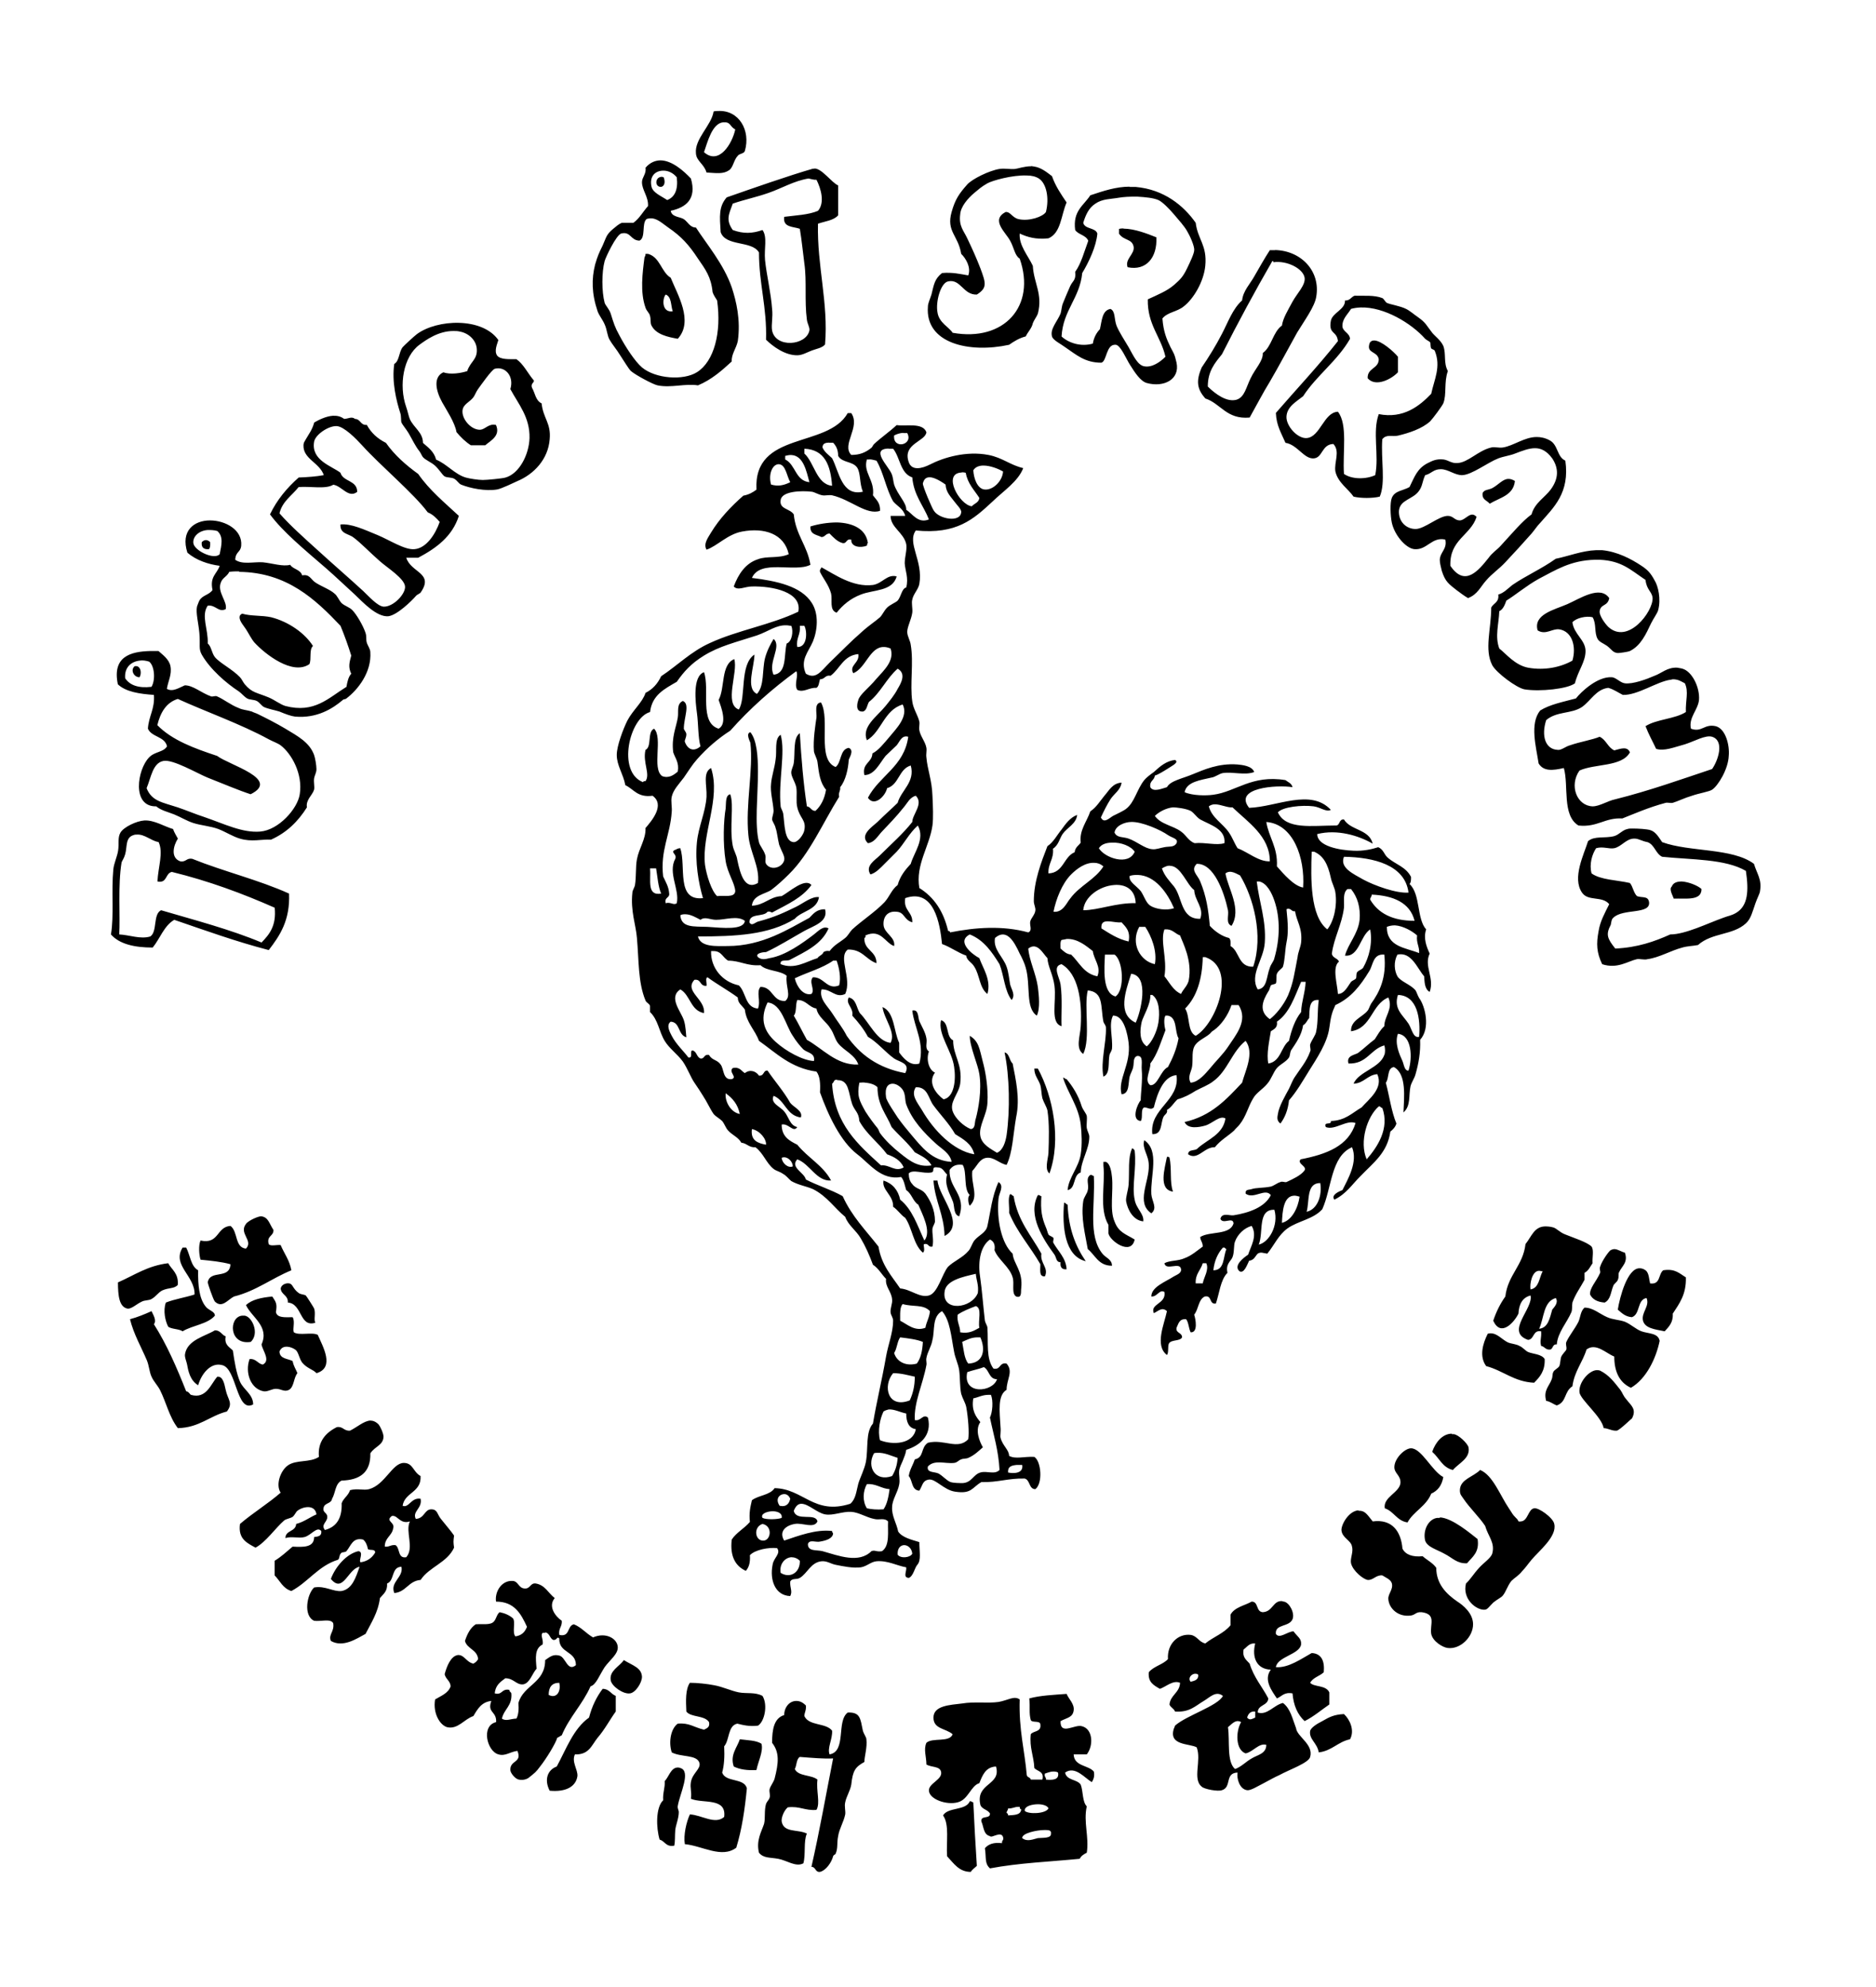 <svg xmlns="http://www.w3.org/2000/svg" viewBox="0 0 372 394"><path d="M142.4 22.01c-.3 0-.6 0-.9.1-.4 2.74-3.8 5.42-3.5 8.3.1 1.56 1.6 2.07 2.1 3.8 2 .11 3.3.36 4.5-.47.8-.57.9-2.03 1.7-2.85.3-.45 1.2-.38 1.4-.95 1.2-4.1-1.2-8.16-5.3-7.93zm1 2.24h.5c1 .11.9.9 1.9 1.42-.6 2.78-3.2 7.15-6.2 4.51.7-2 1.6-5.71 3.8-5.93zM131 31.8c-1 0-2.1.39-3 1.47.2 1.22-.7 1.87-.7 2.85 0 1.58 1.3 2.88 1.2 4.74-1 1.11-1.7 2.46-2.9 3.32h-2.3c-.6.25-1.1.69-1.7 1.19-1.4 1.19-1.3 1.52-2.1 3.32-.7 1.42-1 2.06-1.5 3.79-.7 2.81-.7 5.69.5 9.25.3.83 1 1.66 1.4 2.6.5 1.09.5 2.27 1 3.08.5.88 1.4 1.92 2.1 3.08.8 1.19 1.6 2.58 2.1 3.08.9.79 4.4 2.67 5.3 2.85 2.7.55 5.5-.42 8 0 2.7-1.13 4.7-2.9 6.7-4.74-.1-1.43.9-2.59 1.2-4.03.6-4.19-.3-7.94-1.2-10.67-1.6-4.62-5-8.6-7.1-11.86-1.2 0-1.6-1.13-2.4-1.66-.8-.5-2.4-.4-2.6-1.66 3-.65 5.2-2.32 4-6.4-1.4-1.48-3.7-3.56-6-3.6zm73.5 1.17c-1.4 0-2.6.46-3.2.53-1 .11-2-.16-3.1 0-2 .31-5.4 1.97-6.4 3.08-1.6 1.81-2.4 2.94-3.1 5.46-1.1 3.86 1.3 4.6 1.9 8.3.9.88 2 2.66 1.4 4.27-1.6-.27-3.1-.65-5.2-.47-1.5 1.19-1.6 2.28-2.1 4.27-.3.96-.7 1.74-.7 2.37-.6 7.33 8.2 9.31 16.1 7.59 1-.7 2-1.32 3.3-1.66.4-.88 1.2-1.6 1.4-2.61.2-.57.8-1.35 1-1.9 1-3.9-.8-6.03-1-9.49-.9-1.95-2.8-4.08-2.6-6.4 1.5.7 3.2 1.22 5.7.95 2.5-1.05 2.5-4.6 3.6-7.11-1.1-1.64-2.2-3.21-2.9-5.22-1-.75-2.1-1.68-3.5-1.9-.2 0-.5-.1-.6-.1zm-43 .48h-.3c-4.6 1.31-12.5 4.08-17.1 5.69-1.6 1.84-1.4 3.74-1.2 6.89 1 2.91 6.2 1.62 7.6 4.03 0 6.23 1.6 10.89 1.4 17.31 1.4 1.37 3.8 3.11 6.2 3.08 1 0 2-.62 2.9-.95.9-.35 2-.48 2.6-1.19.7-8.23-1.6-15.53-1.4-23.95 1.4-.49 3.1-.63 4-1.66v-5.93c-1.3-.56-3.2-3.36-4.7-3.36zm-29.9.39c.9 0 1.9.45 2.6 1.32.3 2.44-.4 3.94-1.9 4.51-1.2-.81-2.8-1.43-3.1-2.61-.5-2.14.8-3.26 2.4-3.22zm72 .96c1 0 1.8.22 2.4.6 1.5.96 2.1 3.89 1.4 6.64-.6.94-3.3 1.88-5.4 1.42-1.3-.29-1.6-1.49-2.6-1.42-3 1.6 0 4 .9 5.69.8 1.42.9 2.92 1.9 3.56 3.3 9.41-3.1 16.54-13.3 14.7-.7-1.13-2.7-1.97-3-4.03-.4-2.07.6-5.84 2.1-6.16 2.5-.56 3 2.72 5.7 2.61 2.1-1.32 1.8-2.25.7-5.22-.8-2.07-1.6-3.84-2.6-5.93-.7-1.52-1.7-2.41-1.4-4.74.1-1.55 1.5-3.17 2.8-4.27 1-.81 1.3-1.15 2.6-1.9 1-.55 4.9-1.66 7.8-1.55zm-72.6.3c-1.1.14-1.2 2 .1 1.96.8-.18.8-1.18.5-1.9-.2-.1-.4-.1-.6-.1zm29.3.3c.2 0 1.1.32 1.6.24.9 1.79 1.7 4.55.3 6.17-1.9.8-4.4.89-6.7 1.19-.3 2.15 1.8 1.9 3.1 2.37.4 2.39.6 4.66.9 6.88.5 3.45 0 7.44.5 11.15.1.84.6 1.51.5 2.13-.6 3.01-6.7 3.56-7.4 0-.2-1.15.2-2.64 0-4.27-.2-3.06-1.1-6.75-1.4-9.72-.2-2.27.5-4.53-.5-5.93-2 .71-3.8.78-5.9 0-1.4-1.99-.8-3.06 0-5.23 2.2-.77 4.7-1.28 7.1-2.13 2.7-.94 5-2.36 7.9-2.85zm63.7 1.62c-2.7 0-5.2.84-7.8 1.71-1.3 2.03-3.5 3.06-3 6.88.6.93 2.1.97 2.6 2.13-.8 2.14-1.4 4.5-2.6 6.17.2 1.71-.5 1.74-1 2.85-.6 1.34-1 2.34-1.4 3.31-.3.67-.3 1.5-.5 2.13-.7 1.63-2.1 3.02-1.7 4.51.2.76 1.8 1.52 2.6 2.13 2.2 1.48 3.9 3.09 7.2 3.08 1.1-.3.9-3.66 2.8-3.56 1 0 2.2 3.01 2.9 4.03.9 1.41 2 3.19 3.3 3.56 3.4.93 6.6-.71 5.9-4.03-.4-1.81-.6-1.91-1.2-3.08-.8-1.67-1.4-3.09-1.6-5.69 1-1.25 2.9-1.31 4.2-2.37 2-1.52 4-4.97 4.3-8.06.4-4.1-1.5-5.24-1.9-8.54-2.4-3.42-6.3-6.62-11.9-7.11H224zm1.6 1.98c1.6.1 3.1.24 4.1.67.8.35 2.2 1.78 3.1 2.85.9 1.06 2.1 2.39 2.6 3.32.5.81 1.5 2.98 1.4 3.79 0 .62-.8 2.33-1.4 3.56-.8 1.66-1.3 2.18-2.6 3.32-1.4 1.21-3.2 1.92-5.2 2.85-.1 5.03 2.6 7.38 3.5 11.38-1.1 1.11-2.7 2.18-4.2 1.9-1.3-.23-2.1-1.99-3.1-3.79-.9-1.5-1.9-3.05-2.4-4.27-.5-1.33-.2-2.87-1.2-3.32-1.7.29-1.7 2.4-2.1 4.03-.7.72-1.2 1.67-1.4 2.85-2.5.7-4.9-.21-6.2-1.42.3-5.23 3.6-7.55 4.1-12.58 1.3-2.14 2.8-5.32 3-7.83-.4-1.23-2.5-.82-2.8-2.13.5-1.6 1.1-2.95 2.4-3.79 1.4-.98 3-.89 4.7-1.19.8-.14 2.2-.24 3.7-.2zm-96.8 4.31c1.4-.15 2.4.9 3.7 1.8 2.6 1.78 4.1 3.42 5.9 6.17 1.5 2.17 2.6 3.62 2.9 6.64.2.65.6 1.15.9 1.66.9 6.36-.6 12.1-4 14.23-2.7 1.69-8.2 1.3-10.9-.95-1.4-1.2-3.3-4.1-4.5-6.4-.9-1.64-1.1-2.35-1.7-4.27-.3-.91-1-1.57-1.2-2.13-.6-2.26-.6-6.07 0-8.3.2-.73 2.3-5.2 3.3-5.46 1.9-.45 1.8 1.36 3.6 1.42 1.3-.58.4-3.42 1.4-4.27.2-.1.4-.12.6-.14zm94 1.99c-.3 0-.6 0-.9.1v.95c1 1.44 2.6.94 2.9 2.61.2 1.46-1.8 2.43-1.2 4.03 3.7.77 5.9-1.93 5.7-5.93-1.8-.72-4.3-1.7-6.5-1.72zm30.1 4.31h-1.1c-1.1 1.69-2.1 3.5-3.1 5.22-.8 1.46-2.2 2.84-2.4 4.74-1.9 1.7-2.8 4.36-4 6.64-1.2 2.33-2.6 4.59-4 6.64-1.2 2.75-.9 4.33.7 6.16 3.1 1.02 4.2 4.2 8.8 3.79 1.2-2.12 2.7-5.02 4-7.11 1.9-3.25 3.6-6.5 5.4-9.72 1.5-2.46 3.5-5.18 3.8-7.11.9-5.1-3-9.17-8.2-9.28zm-124.9.73c0 .33-.1.52-.2.71-.4 3.06-.9 6.89.2 9.96.2.67.8 1.06.9 1.66.2.72 0 1.37.3 1.9.9 1.76 3.2 2.26 5.2 2.61 3.2-3.5-.1-8.83-1.4-12.1-1.9-1.16-2.1-4.07-4.5-4.74zm124.3 1.42c.2 0 .2.1.2.24 2.7-.38 5.9 1.25 6.2 3.08.2 1.46-1.5 3.09-2.4 4.74-.9 1.68-1.9 3.28-2.1 4.74-1.8 1.27-2 4.14-3.8 5.45.1 1.56-1.5 3.08-2.4 4.98-.9 1.81-1.2 3.78-2.8 4.27-1.9.55-4.2-1.11-5.7-2.61 0-3.05 1.4-4.67 2.8-6.39 3.2-6.32 6.5-12.44 10-18.5zM132 58.41c1.2.43 1 2.21 1.4 3.32-2.2.32-2.1-2.5-1.4-3.32zm136.6.23c-.7.26-.9 1-1.9.95.1 1.78-2.5 2.42-2.8 4.03-.5 2.74 1.2 1.92 1.4 4.03-3.9 4.93-8.2 9.5-12.3 14.23.1 2.55 1.1 4.04 1.9 5.93 2.4.37 3.7 3.32 5.7 3.08 1.7-.21 1.5-2.77 3.8-2.85 1.4 1.51.1 3.62.4 5.46.5 2.21 2.6 3.5 3.6 4.98 1.4.35 3.8.35 5.2 0 1.2-2.8.2-7.33.5-11.38.8-1.05 2-.48 3.1-.71 2.2-.52 4.8-1.38 6.4-2.85.6-.64 2.3-2.93 2.6-3.56.7-1.79.1-4.18.9-6.4-.9-1.64-.3-3.35-.9-4.98-.5-1.12-1.7-1.98-2.2-2.61-1.2-1.52-1.2-1.94-2.8-3.08-.8-.54-1.6-1.27-2.4-1.66-1.2-.6-3.1-.86-3.8-1.19-.3-.17-.6-.83-.9-.95-1.6-.64-3.7-.41-5.5-.47zm1.2 2.33c4.7-.15 10.1 3.17 12.8 6.21.3.29.8.47 1 .71.1.13 0 .87.2 1.19.1.17.6.24.7.47 1.3 3.16-.1 5.69-.7 8.54-2.3 2.4-5.5 5-10.4 4.03-1.3 3.52.1 8.13-.7 12.1-1.8.84-4.6.88-6.2-.24-.3-4.22.8-9.81-1.2-12.33-2.8.1-3.5 5.02-6.2 5.22-1.8.14-4.1-2.4-4-4.27.1-1.98 2-2.98 3.3-4.03 2.7-4.15 6.8-7.01 9.3-11.38-.1-1.17-1.3-1.34-1.5-2.38-.1-1.57 1-2.4 1.7-3.56.6-.17 1.3-.26 1.9-.28zM91.05 64.02c-3.13-.1-6.37.76-8.36 2.22-.49.36-2.67 2.37-2.85 2.61-.78 1.04-.64 2.74-1.66 3.32-.52 3.5.41 7.31 1.19 9.72.23.7.1 1.5.24 1.89.24.54.97 1.36 1.42 2.13.82 1.41 1.33 2.56 2.13 3.56.26.32.51.96.71 1.19.56.61 1.66 1.01 2.37 1.66.92.84 1.48 1.87 1.9 2.13.46.3 1.37.18 1.9.47.68.38.87.96 1.42 1.19 1.76.71 4.81 1.34 7.12.95.84-.14 3.32-1.34 4.02-1.66 3.3-1.38 6.1-4.35 6.4-8.3.3-3.18-1.3-4.15-1.6-7.11-1.2-.54-1.3-2.07-1.9-3.08-.4-1.03.8-1.09.2-1.66-1.1-1.32-1.9-3.05-3.3-4.03-1.5 0-3.15.11-3.82-.71-.63-.92 0-2.24.24-3.08-1.6-2.29-4.64-3.32-7.77-3.41zm-1.14 1.62c.43 0 .87 0 1.32.12 1.73.32 3.27 1.74 3.32 3.56.1 2-1.33 2.44-1.9 4.27-1.23.41-3.35.74-4.74.24-2.03.95-1.52 3.6-.24 5.93.77 1.4 2.55 4.04 2.85 5.93.83.99 1.74 1.9 2.85 2.61h2.85c1.06-.93 3.08-1.86 2.13-4.03-1.57-.35-2.15 1.02-3.32.95-1.76-.1-3.46-2.18-3.32-3.79.11-1.27 1.38-1.65 2.13-2.61.35-.45.55-1.12.95-1.66.51-.69 2.72-3.87 3.32-4.03 1.99-.56 3.89 1.4 3.09 4.03 1.6 2.99 3.9 5.57 3.8 9.72-.1 3.23-2 7.06-4.8 7.83-.66.19-3.76.48-4.47.47-.92 0-2.61-.27-3.32-.47-2.19-.61-3.77-2.68-5.93-3.56-.4-1.58-1.55-2.4-2.61-3.32 0-2.1-1.86-3.04-2.61-4.74-.23-.53-.41-1.53-.71-2.37-1.53-4.34-.56-10.02 2.62-12.35 1.31-.96 3.75-2.74 6.74-2.73zm182.59 1.88c-.5 0-.9.23-1 .85-.4 1.71 1.6 1.28 1.9 2.85 0 1.94-2.3 1.7-2.2 3.79 1.6 1.85 4.8.13 6-1.19v-3.08c-.8-.99-3.3-3.21-4.7-3.22zm-104.4 14.4c-4 7.06-18.7 3.48-18.1 15.18-.7.53-1.5.99-2.6 1.19-2.4 2.11-4.7 4.51-6.4 7.31-.5.9-1.6 2.2-.9 3.4 2.1-.7 4.2-3.1 7.1-3.6 4.3-.8 8.3.4 9.2 4.5-2 .9-4.3.3-6.1 1-2.5.8-3.9 3-4.8 5.4.8.9 2.2 0 3.6 0 4.1-.1 10 1.1 9.2 5-5.4 2.6-12.1 3.7-17.5 6.2-3.8 1.7-6.5 4.5-9.7 6.6-.7 1.5-1.7 2.6-3.1 3.3-.6 1.9-2.5 3.4-3.6 5.5-.8 1.6-2.1 5-2.1 6.8 0 2.1 1.3 3.8 1.7 6 1.7.8 2.4 2.5 5.4 2.1 2.5 1.8-.1 4.9-1.4 6.4.1 2.2-1.3 4-1.7 6.2-.3 1.6-.1 3.4-.4 5.2-.1.4-.5 1-.5 1.4-.4 3.7.7 6.4.9 9 .4 4.4.2 8.8 1.7 12.4.2.5.8.6.9 1.1v1.2c1.6 1.5 1.8 3.9 2.9 5.7.9 1.5 2.5 2.6 3.6 4.1.9 1.3 1.6 3.2 2.3 4.2.7 1 1.2 1.8 1.7 2.6.8 1.2 1.4 2.6 2.1 3.6.4.5 1.2.9 1.7 1.4.5.6.7 1.4 1.2 1.9.8.9 2 1.3 2.6 2.4 1.1.1 1.5 1 2.8.9 1.6 1.2 2.1 3.1 3.6 4.3.5.4 1.2.5 1.9 1 .6.3 1.1 1 1.6 1.4 1.4.8 2.9 1 4.3 1.6 2.8 1.4 4.3 3.8 6.4 5.5.6 1.7 2.2 2.7 3.1 4.3.9 1.5 1.7 3.3 2.4 5.2 1.1.7 1.7 1.9 2.6 2.8-.2 1.6 1.1 2.5 1.2 4.1.1.8-.4 1.7-.3 2.6.1.6.5 1 .5 1.6 0 2.3-1 4.8-1.4 7.1-.8 4.6-1.9 9.1-2.6 13.3-1.5 1.7-.9 4.9-1.4 7.6-.3 1.5-1.1 3-1.5 4.3-.4 1.5-.5 3.1-1.6 4-7.2 2.3-9.3-3-15-3.1-.9 1.4-3.2 1.4-4.5 2.4-.3 1.3-.6 2.5-.4 4.3-1.1 1.3-2.7 2.1-3.6 3.5-.4 3.4.8 5.3 2.8 6.2.6-.7.9-1.6.8-3.1 1-1.1 3.8-1.6 5.4-1.4.8 1.1-.7 1.9-.9 3.3-.6 3 .5 6.1 3.5 6.2.5-1-.1-1.6 0-2.9.4-.7 1.2-.3 1.9-.7 1.5-.9 2.2-3.1 4.3-3.3 1.1-.1 1.8.5 2.8.7 1.5.3 3.4.7 5 .5 1.2-.2 2-1.1 3.1-1.2 2.2-.2 4.1.9 5.9 1.2.1.9-.7 2 .5 2.1.9-.3 1.2-2.1 1.7-2.6.8-.9.4-2.6.4-4.5-1.6-.5-3.4-.9-4.2-2.1-.3-1.6-1.3-3.1-1.2-4.8 0-1.5 1.1-2.9 1.4-4.5.2-1-.1-1.9 0-2.8.1-.7.5-1.4.7-1.9.3-.8.6-1.4.7-2.2 2.6-.8 5.2-2.8 4.3-6.4-1-.8-1.4.8-2.6.5-.2-3.5 1.6-7.1 2.3-10.9.1-.4-.1-.9 0-1.4.2-1.2 1-2.3 1.2-3.6.5-1.9-.1-4.6 1.9-5.7 1.6 1.8 1.8 5 2.4 8.1.2 1.2.8 2.3 1 3.6.2 1.5.1 3.3.4 4.7.3 1 .8 1.7 1 2.6.4 2.2.6 5.1.4 6.4-2.1 2.2-4.8-.1-8 .7-1.5 1-.7 2.9-2.6 3.3-.4 1.2-1 2-1.2 3.3.8.9.5 2.8 2.1 2.9.7-1.1.6-2 1.9-2.2 1.3-.2 3 2.1 5.2 2.4 3.3.5 3.3-.8 5.2-1.9 3.2.1 5.4-.8 8.6-.7 1.1.3.8 2.1 2.1 2.1 1.5-1.1 1.2-5.5-.2-6.4-2.1-.1-3.7.5-5-.2 0-1.2-1.3-2-1.7-3.6-.1-.5.1-1.2 0-2.1-.2-3.3-.6-6.3 1.2-7.4 0-2.1 1.4-3.6 0-5.2-1.5-.3-1.1 1.3-2.6 1-1.5-2-1-5.1-1.2-8.1 0-.4-.4-.9-.5-1.4-.3-2.5-.6-6.3-.9-8.3-.5-2.9-.2-6.3 1.9-7.8.7.3 1.1 1 .9 2.1.7 1.9 3 3.3 3.6 5.4.4 1.2-.3 3.2.7 3.8 1.2.4.9-1 1-1.6.4-3.5-1.5-4.8-1.7-6.9-2.2-2-3.2-6.7-2.8-10.9.1-1.2 1.2-2.5 0-3.3-1.3 2.8-1.6 6-2.2 8.7-.3 1.4-1.7 1.8-2.6 2.9-.5.7-.7 1.6-1.2 2.1-1.1 1.3-2.9 2-4 3.1-1.2 1.4-2 5.2-3.8 5.7-1.9.5-3.5-1.2-5.7-1.4-1.7-2.5-3.7-4.6-4.3-8.3-2.5-3.2-5.3-6-7.1-10-2.3-1.3-5-2.1-7.3-3.3-.3-1.4-3.2-2.4-1.7-4 2.5.9 3.8 4.4 6.7 4.2-1.6-3-4.6-4.5-6.7-7.1-1.6-.8-3.1-1.6-3.1-4 1.4-.3 2.3 1.7 3.1.5-1.5-.3-1.7-2.1-2.6-3.1-.8-1-2.8-1.6-2.1-3.1 2.3.9 2.5 3.9 5.4 4.3.5-1.3-1.4-2-2.1-2.9-1.3-2.3-3-4.2-4.5-6.4-.9-.1-.6 1.1-1.7 1-.6-.9-1.8-1.3-2.8-.5-.7-.4-1-1.3-2.4-1-.9.8 1 1.8-.2 2.2-1.8.2-1.5-2-2.2-2.9-.7-1-1.7-.8-2.3-1.9-1.1-.2-.8.8-1.7.7-.8-.3-.7-1.4-1.6-1.6-.6.1.2 1.6-.8 1.4-.8-1.1-2.5-2.7-3.3-4.3-.3-.6-1.2-2.1-.2-2.8 1.9.1 1.4 2.6 3.1 3.1-.1-.8-.1-2.2-.5-3.4-.6-1.8-3.1-4.5-.7-6.1 2 1.1 2 4.2 4.7 4.7.3-2.8-4-4.3-1.9-6.6 1.4-.2 1 1.3 2.4 1.2.1-.5-.3-1.6.2-1.7 1.9 1.4 4.1 2.6 6 4 0 1.2.9 1.6 1.4 2.4.3 2.6 2 4 2.8 6.2 3.4 2.4 6.3 5.4 11.4 6.1.7.9.8 2.4.7 4.1 1.6 4.5 4.1 9.8 7.4 12.3 2.5 1.9 4.7 5.2 8.7 4.5.6.7.7 1.7 1 2.6 1.1.7 1.3 2.2 2.4 2.9.7 1.7 2.7 5.3 1.2 7.1-1.4-3-2.4-6.2-4.8-8.1-.4-1.9-1.5-3.2-3.3-3.8-.4 1.9 2 2.9 1.9 5.2.9.6 1.5 1.6 2.4 2.2 1.4 2 1.6 5.3 3.5 6.9.6-.4-.1-1.7.3-1.7.9-.2.7.7 1.6.5.3-1.3-.1-2.5 0-3.6.1-.5.5-1 .5-1.4 0-2.3-.9-4.1-1.9-5.5-.8-1-1.9-.9-2.6-1.9-.5-.5-.7-1.3-.7-2.1.8-.9 2.8.1 4.5-.2.8-.2-.2-1.2 1.2-1 1.1 0 1.3.9 1.9 1.4-.6 2.2.6 3.8 1.2 5.5.3 1 .1 2.5 1.2 2.8 1.5-4.3-2.1-5.5-1.9-9.2.5-.7 1.2-1.2 2.6-1 .9 1.5.1 4.7 1.4 6-.5.2-.3 1.8 0 2.1 1.9-1.8.2-4.2.5-6.9.9-.9 1.4-2.4 2.8-2.6 1.5-.2 2.5 1.1 4 1.4 1.2-2.4 1.3-6.1 1.9-9.5.8-3.7-.1-7.5-.7-10.6-.7-.6-.6-2-1.6-2.2 1 4.7 1.1 11.5.4 16.4-.2 1.3-.7 3-1.9 3.5-1.1-.7-3-1.6-3.3-3.3-.4-2 1.3-4.2 1.4-6.6.2-2.9-.4-6.3-.9-8.1-.7-2.7-.8-4.1-2.6-5.2 0 2.2 1.6 5.6 1.9 7.6.5 3.2-.2 6.9-.7 8.8-.3.7 0 2-1 2.1-1.5-.6-3-2.1-3.5-3.3-.9-2 1.1-3.6 1.4-5.7.5-4-1.4-5.5-1.4-8.6-1.5-.7-.7-3.5-2.4-4-.7 2.8 2.2 6.1 2.6 9.3.4 2.6 0 6-2.1 6.4-1.5-1.1-3.2-3.3-1.7-5.3-1.2-.5-1.8-2.6-1.2-4.2-.9-.6-.3-1.7-.5-2.6-.2-1.2-.9-2.3-1.4-3.4-.3-.8-.1-2.4-1.4-2.1.4 3.4 2.5 6.4 1.4 10.5-1.8.6-3.2-1.1-4-2.2v-1.9c-1.1-2.3-.9-6.1-3.3-7.1.3 2.4 2.7 5 1.6 7.1-2.7-.3-4.2-4-6.1-5.9-.7-1.1-.7-2.8-2.2-3.1-.7 1.3 1 2 .7 3.6 1.2 1.3 2.3 2.7 3.1 4.2 1.8 1 3.5 3.1 5.2 4.3 1 .7 3.3.9 2.2 2.9-5.4-1-9-3.7-11.6-7.4-.8-1.6-1.9-2.9-2.9-4.5-.9-1.4-2.6-2.8-2.1-4.7 1.9-.1 2.8 1.8 4.7.9 1.4-3.1-1.5-7.2.5-8.8 2.9-.1 3.6 2 5.7 2.7 0-2.5-2.5-2.5-2.4-5 .2-.1.3-.2.2-.5 3.1-1.4 3.9 1.5 5.7 2.1.3-1.8-2-2.5-2.1-4.2-.1-1.6.8-2.8 2.6-2.6 1.6.1 1.4 1.6 3.1 2.1.1-2.1-1.8-2.3-1.4-4.8 5.7-2 6.9 5 7.3 9.1 1.7.6 3.1 1.7 4.8 2.3.1 1 1.1 1.3 1.6 2.2 1.1 1.7 1 4.2 2.6 5.4.8-2.8-.9-5.1-1.6-7.1-1.5-.8-4.6-3.3-1.9-4.7 2.8 1.1 4.4 3.5 5.9 5.9.9 2.3 1 5.3 2.4 7.1.8-1 0-2-.3-3.1-.2-1.1-.3-2.4-.7-3.5-.7-2-2.7-3.4-2.3-5.7 2.3-2 3.8.7 4.9 3.1.4.7 1 2 1.2 2.8 1 3.5-.1 8 2.2 9.5.7-1.5.4-4 .2-5.7-.4-2.7-1.7-5.2-1.9-7.6 1.8-1.4 2.9 1 3.8 1.9.1 1.7 1.1 3.2 1.4 5.5.4 3.3-.9 7.3 1.4 8-.1-2.2.2-5.5-.2-8.3-.2-1.4-1.7-3.6.2-4 3.3 1.9 4.1 7.2 3.8 12.3-.1 2-1.1 4.4.5 5.5 1.5-3.1.1-9.5.9-12.6 3.2.3 2.5 3.2 3.1 6.2.1.4.5.7.5 1.2.1 3-1.1 6.7-.5 9.7 1.4-.6.9-2.8 1.2-4.3.1-.4.4-.7.5-1.2.2-2.4-.7-4.8.2-6.6 2.2-.1 2.9 3.8 3.1 5.4.5 4.3-2.2 7.2-1.4 10.2 1.6-.1 1.3-2.2 1.6-3.5.2-.7.6-1.3.7-1.9.2-.7-.1-1.9.8-2.2 1.3-.1.8 1.6.9 2.7.2 2.2-.2 4.6-.2 6.1-.6.6-2 3.9 0 4.1.5-.6-.1-2.4.7-2.7.7 0 1.3.6 1.9 0 .7-2.8 1.9-6.2 4.5-6.4.7 5.1-5.4 6.6-4.8 11.7 2 .1 1.6-2.1 2.2-3.4.2-.5.9-.7.7-1.4.9-.5 1.4-1.5 2.1-2.1 1.4-.4 2.5-1 3.6-1.7 1.1-.6 2.5-1.1 3.5-1.9 2.8-2 3.7-5.9 6.4-8 1.8 2.4-.1 6-.7 8.3-3.1 3.3-6.1 6.6-11.4 7.8.6 1.4 2.7 1.1 4.1.7 1.4-.4 2.9-2.1 4-1.4-.5 3.2-3.5 4.1-5.5 5.9-.4.6-1.9.1-1.9 1.2 1.9 1.3 3.2-1.5 5.3-1.4 1.1-1.4 2.6-2.2 3.8-3.3.3-.4.9-.9 1.1-1.2 1.3-1.6 1.7-3.6 2.7-5.2.6-1.1 1.9-1.8 2.8-2.9.8-.9 1.2-2.3 1.9-3.1.7-.8 1.8-1.2 2.4-2.1.2-.3.2-1 .4-1.4 1-1.5 2.1-3 2.4-5 .6-.3.8-1 1.2-1.4.1-1.7-.1-3.8 1.9-3.6-.3 2.3-.1 4.3-.5 6.2-.1.8-.9 1.7-1.2 2.6-.1.5.2 1 0 1.4-.7 2-2.1 3.6-3 5-.5.7-.8 1.6-1.2 2.4-.7 1.3-2 3.5-2.2 5-.1.6-.3 1.3.5 1.9.9-1.2 1.5-2.7 1.7-4.6 1.5-1.7 2.7-3.8 4-5.9 1.5-2.4 3.6-5.5 4-8.5.3-2.2.5-3 1.2-4.5 3.1-1.4 5-3.9 6.7-6.7.8-1.2.7-3.5 3-3.3.5 4.6-1 7.5-2.6 9.7-.3.5-.5 1.2-.7 1.4-1 1.3-3.4 1.9-3.3 4.1 4.1-.6 4-5.3 7.4-6.7 1 2.3-.8 3.7-.8 5.7-.8.7-1.3 1.7-1.9 2.6-1.1.8-2.1 1.8-3.3 2.7-.6.4-2.4.5-1.9 2.1 3.7.1 4.3-2.8 7.1-3.6.2.6.2 1.5 0 1.9-.9 2.6-5.1 3.3-6.1 5.7 2.1-.1 2.7-1.7 4.7-1.9 1.3 2.8-1.7 5-3.1 6.6-1.9 1.1-3.2 2.6-6.1 2.7.2.9-1.5 0-1 1.2 1.8.7 4.1-1.5 5.9-.8-1.4 4.6-5.8 6.2-10.9 7.2-.8.9 1.5 1.4.7 2.3-.7.9-2.2 1.6-3.5 2.2-.4.1-.8-.2-1.2 0-.7.2-1.2.7-1.9.9-1.5.3-2.9.2-3.8.5-.6.2-1.3 0-1.2.9 1.6 1.2 3.9-1.2 5 .3-1.2 2.4-4.3 3.5-7.4 4-.8.1-2.3-.6-2.6.7.5 1.2 2.5-.5 2.6.9-.7 2.4-4.7 1.5-6.6 2.7 0 .7.5 1 .5 1.9-1 .7-2.2 1.8-3.6 2.3-1.3.6-2.9.4-4 1 .3 1.6 3.1-.4 3.3 1.2.1.8-.9 1.1-1.4 1.4-1.7 1.1-4.5 2.1-4.5 4 1.2.1 1.6-1.5 2.6-.9.4 2.4-2.9 2.3-2.1 4.2.9-.4 1.6-1.3 2.6-.4-.5 2.5-2.5 6.8 0 8.7.4-.5.1-1.7.4-2.3.5-.8 2.2-.4 2.6-1.2 0-1-1.3-.8-1.1-1.9.4-.8.5-1.8 1.9-1.7.5.6.5 1.8.9 2.6 1.5.1 1-2.6.7-3.5.9-1.1.8-3 2.1-3.6 1.5-.3.8 1.6 2.2 1.4.7-2 .9-4.7 2.3-6.1-.4-1.8.7-2.3 1-3.1.4-1 .2-2.4.5-3.1.5-1.4 1.8-2.7 3.3-3.1 1.2 2-.2 4.1-.7 5.7-.9.6-3 2.2-1.7 3.3.9.5 1.5-1.3 1.9-2.1 1-.1 1.2-.9 1.7-1.4.7-.4 1-.1 1.9 0 1.4-1.7 2.2-3.7 4-5 2.1-1.5 5.1-1.8 6.9-3.8 1.9-4.2 1.7-10.5 5.9-12.3 1.2 2.9-.8 6.3-1.9 8.5-.8.3-2.3 1-1.6 1.9 2.4-1.2 3.4-2.9 5.2-4.7 2.6-2.7 5.3-4.6 5.9-8.8.5-.4 1-.9 1.2-1.6-1-2.4-1.4-5.5-2.1-8.1.7-.8.2-2.9 1.6-3.1 2.6 1.4 2 6.1 1.9 9 1.5-1.3 1-3.4 1.4-5.2.2-.8.8-1.6 1-2.4.6-2.1 1-4.3.9-6.8 2.1-2.3 1-6.7-.2-8.3-.3-.5-.5-1.2-.7-1.5-1-1.2-2.9-1.7-3.6-2.8-.6-1.1-.8-2.8 0-4.3 2.8-.6 3.9 2.7 5.3 4.3.1.9 0 2.5 1.1 3.1 1-2.8-1.2-5.1 0-7.6-.6-1.3-1.3-3-.7-4.8-1.9-2.1-1.1-7-3.3-9 .3-.3.3-.8.3-1.4-1-2-3.1-2.5-4.6-3.8-.8-.7-.8-1.6-1.9-2.1-1.2.4-3 .8-4.9.7-2.8-.1-7.2-.9-7.2-3.3 4-1 8.2.3 11 1.9-.7-2.9-4.4-2.6-5.7-4.8-1.1-.1-.7 1.3-1.7 1.2-4.6 0-9.8.9-11.4-2.6.9-1.1 4.8-1.5 7.1-1.2 1.4.2 2.5 1.2 3.4.7-4-4.3-10.7-.6-16.2-.4-3.2-4 5.5-4.6 8.6-4.1-.2-.8-.9-1-1.4-1.4-6.7-1.1-9.8 2.3-14.3 2.9-1.4.2-4.1.2-5.7-.5.4-2.1 3.2-2.4 5.3-2.9.8-.1 1.6-.8 2.3-.9 2-.3 4.3.5 6.2-.2-.4-1.2-2.3-1.4-3.3-1.5-3.8-.3-6.8 1.1-8.8 1.9-2.1.9-4.5 1.3-5.2 2.6-.8.2-2.7 1.1-3.3 0-.2-1.3.8-1.3.9-2.3.7-.2 1.8-.9 2.6-1.4.7-.5 2.3-1.2 1.4-1.7-1.7.2-2.9 1.2-4.2 2.4-.7.5-1.5 1.1-1.9 1.6-1.5 1.9-1.9 4.4-3.6 5.7-.5.4-1.8 1-2.6 1.4-.7.4-1.8 1.6-2.4.3.6-1.3 1.2-2.5 1.9-3.6s2-1.8 2.2-3.3c-1.8.1-2.5 1.6-3.4 2.6-.9 1.1-1.6 2.3-2.8 3.1-.7 2.1-2.2 3.7-1.9 6.2-.4.6-1.1.9-1.2 1.9-2.2.9-2.2 4.1-5.2 4.2-.1-2 1.1-2.8.9-4.9 1.1-.7 1.3-2 1.9-2.9.9-1.3 2.7-2 2.9-3.8-1.4.5-2.3 1.8-3.1 2.9-.9 1.1-1.6 2.5-2.8 3.3-1.2 3.1-2.7 6.9-2.7 10.9 0 .7.4 1.3.3 1.9-.1.8-.8 1.4-1 2.1-.2.8.5 1.8-.4 2.2-5.1-1.4-10.5-1-15.5 0 0-.2-.2-.3-.4-.3-.9-3.9-2.8-6.7-5.7-8.5-.8-4.6 2-8.2 2.6-12.4.2-1.5.1-3.8 0-5.9-.1-3.1-1-5.2-1.2-7.6-.1-.7.1-1.3 0-1.9-.2-1.2-1.2-2.3-1.4-3.5-.1-.6.1-1.2 0-1.7-.3-1.3-1.2-2.5-1.4-4-.5-3.4.3-7.7-.3-11.2-.1-.9-.7-1.7-.7-2.6 0-1 .8-2.4 1-3.8.1-.8-.2-1.9 0-2.6.2-1.1 1.2-2 1.4-3.1.8-4.6-2.5-8.1-.7-10.6 8.1.8 11.4-2.2 15.2-5.73 2.2-2.13 5.1-4.01 6.1-6.64-2.6-.6-4.1-2.07-6.9-2.61-4.4-.85-8.9.51-11.6 1.9-1.6.81-3.6 1.29-4.2-.47-1.3-3.68 3.3-4.08 3.5-5.93-.7-1.99-4.1-1.13-5.9-1.42-1.4 1.32-3.3 2.63-4.5 3.79-.2.19-.3.53-.5.71-1.2.96-2.3 1.41-4 1.42-2-2.06 1.9-5.52 0-8.3zm-102.13.53c-1.33.1-2.69.77-3.66 1.33-.43 1.52-1.01 2.18-1.66 3.32-.29.51-.46.69-.47 1.19-.1 2.74 3.19 3.44 4.03 5.93-1.53.29-3.24.4-4.98.47-2.31 2.04-4.29 4.4-5.69 7.31 2.49 3.4 6.73 6.9 11.13 10.7 2.06 1.8 3.59 3.3 5.69 5.2 1.57 1.5 4.34 4.5 6.64 4.3 1.75-.2 4.69-3.1 5.46-4 .23-.3.82-.5.95-.7 2.72-3.9-1.92-3.9-2.85-6.9h2.37c3.57-1.9 6.75-4.2 8.06-8.3-2.83-2.64-5.83-5.09-8.06-8.31-2.43-1.76-4.67-3.71-6.4-6.17-1.64-.81-2.93-1.97-3.79-3.56-1.3.11-1.2-1.17-2.37-1.19-.59-.56-1.4 0-2.13 0-.68-.52-1.47-.67-2.27-.62zm.83 2.05c1.44.1 3.8 2.49 4.98 3.79 3.74 4.13 10.25 9.55 13.04 13.31.98.4 1.7 1.1 2.37 1.9-.88 2.5-2.67 5.2-4.98 5.4-1.94.2-4.93-1.8-7.35-2.8-2.68-1.1-5.21-2.3-7.35-2.1-.11 1.9 1.61 1.8 2.61 2.6 1.37 1 3.27 3 5.22 4.7 1.47 1.3 4.85 3.4 4.98 5 .12 1.5-2.36 4.1-4.27 4-1.19-.1-2.87-2-4.03-3.1-3.16-2.9-5.97-5.3-9.25-8.3-2.32-2.1-5.25-4.7-7.35-7.1.57-2.42 2.48-3.52 3.79-5.21 2.24-.21 5.38.48 6.88-.47 1.69.23 3 2.76 4.74 1.42 0-2.34-2.78-1.96-3.32-3.79-1.67-1.32-5.88-2.45-5.22-6.17.25-1.4 2.87-3.19 4.51-3.08zm112.3 1.38h.8c1.3 2.38-2.9 3.32-2.6.47.5-.25 1.1-.48 1.8-.51zm125.6.78c-2.4 0-4.6 1.76-6.7 2.08-.8.12-1.6-.17-2.3 0-2.6.61-4.6 3-6.7 3.08-1.2.1-1.8-.59-2.8-.71-1.4-.14-2.2.28-3.1.73-2.1 1.08-2.6 2.72-3.6 4.74-1.3.75-2.9.7-3.5 2.13-.4.94-.3 3.59 0 4.99.6 2.6 2.9 5.1 4.5 5.2 2.5.2 3.4-2.5 6.1-1.9.4 1.9-1 2.4-1.1 4 0 .6.2 1.4.4 2.2.7 2.2 1.4 2.6 2.9 3.8.8.6 1.6 1.2 2.3 1.6 1.9-.7 2.5-2.3 3.6-3.5 1.1-1.3 2.6-2.3 3.8-3.6 1.8-1.9 3.6-3.9 5.2-5.7.6-.7 1.1-1.5 1.7-2.1 2.7-3.1 5.9-5.94 5-12.35-1.7-.77-1.4-3.12-3.1-4.03-.9-.49-1.8-.67-2.6-.66zm-140.3 1.13h.8c.6.61 1 1.4 1 2.61.8 1.43 2.9 1 3.8 2.37.7 1.19.4 3.01 1.1 4.74-4.2.95-4.7-3.98-6.1-6.64-.7-.68-1.5-1.2-1.9-2.13 0-.8.6-.95 1.3-.97zm140 1.09c1.2 0 2.3.53 3.4 2.02 1.3 1.96 1.3 4-.3 6.17-1.1 1.53-3.2 2.66-3.8 4.93-1.9 1.4-3.7 3.6-6.1 6.2-.7.8-1.7 1.4-2.4 2.4-2 2.5-4.7 5.9-7.6 1.6-.2-5.2 4-6 5.2-9.7-1.2-1.3-2.1.6-3.3.7-1.1 0-1.3-.9-2.4-.9-1.8 0-4.6 2.6-6.4 2.6-1.8 0-3.4-1.4-3.3-3.6.2-2.25 2.8-2.23 4-3.99.7-.97.6-1.77 1.2-3.08 1.3-.32 1.6-1.18 3.1-1.19 1.5 0 2.8 1.24 4.3 1.18 1.9-.1 5-2.5 7.1-3.32 1-.39 2.3-.55 3.3-.95 1.5-.57 2.8-1.08 4-1.07zm-128.2.1h.9c1.4 1.72 1.4 4.88 3.8 5.69.3 3.56 2.2 5.53 3.3 8.33-2.2.9-3.3-1.2-4.5-1.9.1-1.37-1.7-2.95-2.4-5.01-.2-.73-.2-1.45-.5-2.13-.6-1.51-4.3-4.93-.6-5.01zm-16.7 0c4.1.18 5.2 3.36 5.5 7.35-3.1-.29-3.5-4.56-5.5-6.4zm-2.6 1.25c2.4.1 3 3.15 3.6 5.39-2.8-.29-2.7-3.46-4.8-4.51v-.71c.5-.12.8-.18 1.2-.17zm15.5.86c.5 0 .9.15 1.4.26 1.4 2.33 1.9 5.62 3.3 8.06.8.99 2 1.39 2.4 2.89h-2.9c0 2.3 2.6 3.3 3.1 5.6.2 1.1-.3 2.5-.3 3.8.1 1.5.8 2.9.3 4.8-.9.2-1 1.8-1.7 2.6-.4.4-1.5.8-2.1 1.4-.6.6-.9 1.4-1.4 1.9-.9.8-2.3 1.7-3.6 2.9-2.3 2-3.9 3.7-6.4 6.1-1.7 1.7-2.7 3.4-4.7 2.2-1.2-2.7.5-4.3 1.4-6.4.9-2.2 1.2-5.4-.2-7.6-2.1-3.4-7.1-4.4-11.9-5 1.7-3.8 8.5-1 11.6-2.6-.6-3.8-2.9-5.9-3.3-10-.8-1.2-2.9-1-2.6-2.83.2-1.8 4.2-1.91 6.2-1.66.6.1 1.3.59 2.1.71.5.1 1.3-.12 1.9 0 3.7.85 6.8 3.98 9.5 3.08.1-1.63-.8-2.23-1.4-3.08.4-3.04-2-4.52-1.2-7.11h.5zm-17.9.97c1.3.11 1.5 2.31 2.2 3.56-1.3.64-2.4.87-3.8.47-.6-2.05.3-4.15 1.6-4.03zm40.5.26c1.4 0 3 .66 3.9 1.17-.1 1.94-2.1 3.86-3.8 3.56-1.3-.24-2-2.12-2.1-3.79.4-.68 1.2-.94 2-.94zm-4.3 1.34c.2 0 .5 0 .8.1.4 2.2 1.7 3.41 2.7 4.98-.1.94-1 1.09-1.5 1.66-2.5-.3-5.9-6.57-2-6.7zm-6.6 1c.8-.14 2.1.5 3.4 1.43.1 1.58 1 2.36 1.9 3.56.3.45 1.3 1.35 1.2 1.95-.2 2.1-4.4 1.3-5.4-.3-.3-.3-2.3-5-2.2-5.44.2-.75.5-1.11 1.1-1.2zm115 .31c-1.1 0-2 1.2-3.2 1.83-.8.4-1.5.24-1.9.95-.2 1.37.9 1.48 1.4 2.14 2-1.22 4.7-1.63 5-4.51-.5-.3-.9-.42-1.3-.41zM41.63 103.2c-3.09 0-5.89 2-4.47 6.4 1.73 1.5 4.13 2.3 6.4 2.6-.52 1.6-2 2.1-1.42 4.8-.68 1-2 1-2.61 2.1-.16.3-.51 1.3-.47 1.2-.26 1.2.3 3.3.47 5.2.22 2.5-.19 3.1.47 4.3 1.65 2.9 4.88 5.7 7.35 7.3.56.4 1.12 1.1 1.66 1.4.52.3 1.29.2 1.9.5.58.3.89.9 1.42 1.2.89.4 2.13.6 3.08.9 1.19.5 2.28.9 3.08 1 4.35.4 7.51-1.6 9.49-3.3.19-.2.5-.1.71-.3 2.26-1.7 5.03-5.2 4.74-9.2 0-.6-.54-1.3-.71-1.9-.17-.6 0-1.2-.24-1.9-.5-1.5-1.81-3.7-2.61-4.5-.56-.6-1.46-.8-2.13-1.4-.57-.6-.86-1.5-1.42-1.9-.86-.8-2.78-1.5-3.79-2.2-.91-.6-1.12-1.7-2.61-1.4-.35-1.2-1.84-1.2-2.37-2.1-1.48.4-3.48-.3-5.46-.5-1.91-.1-4.06.5-5.45-.5.1-1.7 1.06-1.4 1.19-2.8.27-3.1-3.1-5-6.2-5zm124.37.4c-1.8 0-3.7.3-5.3.8-.1 1.6 1.2 1.6 2.2 2.1.7 0 .8-.7 1.6-.7.8.8 1.5 1.6 2.6 1.9.9.1.6-.9 1.7-.7-.1 1.5 1.9 1.7 3.1 1.2.1-.2 0-.5.2-.5-.4-2.9-3.1-4-6.1-4.1zm-124.79 1.5c.59 0 1.22 0 1.88.2 1.27 1.1.83 2.8.47 4.6-1.08 1.2-5.05-.7-5.22-2.2-.15-1.3 1.12-2.5 2.87-2.6zm-.37 2c-.25 0-.51.1-.83.4-.13 1 .34 1.5 1.42 1.4.27-.3.27-.8.24-1.4-.33-.3-.58-.4-.83-.4zm275.66 2c-2.8.1-5.5 1.2-8 1.7-2.8 2-6 3.4-8.6 5.2-.9.7-1.7 1.6-2.8 1.9.2 1.6-1 1.7-1.4 2.6 0 4.2-1.4 8.3.2 11.4.8 1.5 4.8 4.5 6.4 4.8 3.1.5 8.6-.1 10-1.2.6-2.5 2.1-4.2 2.1-6.4s-2.3-3.3-2.6-5.7c.8-.9 2.8-1.3 4-1 .8 1.3.3 3.1 1 4.3.3.6 1.2.9 1.9 1.4 1 .8 1.1 1.3 2.1 1.4.3 0 1.9-.2 2.4-.4 2.2-1.1 3.2-3.4 4.2-5.5.5-1 1.3-2.1 1.4-2.6.6-2.2 0-4.8-.7-5.9-.8-1.5-1.4-2.1-2.6-2.9-2.1-1.4-4.8-2.8-7.8-3.1h-1.2zm-.2 1.9h.9c4.4.2 6.1 2 9.1 4 .2 2 1.3 2.3 1.4 3.6.1 2.7-4.9 9.3-8.8 5.7-.6-.6-1.8-2.2-1.7-3.1.2-1.5 1.6-.9 1.9-2.6-1.8-2.6-5.8.1-8.3 1.2-2.5 1.1-6.8 2-5.9 5.2 1.6 1 2.9-.4 4.3-.2 2.6.4 3.4 3.5 2.6 6.2-2.3 1.3-5.5 2-8.8 1.4-2.6-.5-4.4-2.8-5.7-3.8-.9-2.4-.1-4.8 0-7.4.8-.4 1.1-1.3 1.4-2.1 1.8-1.1 3.9-2.9 6.4-4.3 3.3-1.7 6.3-3.7 11.2-3.8zm-153.4 1.5c-.1.3-.4.4-.3.9.6 1.3 1.7 2.5 2.2 4.3.3 1.3-.4 3.3 1.1 3.8 1.2-1.5 2.7-2.8 4.8-3.6 2.5-1 6.3-.6 7.1-3.6-1.9-.5-2.8 1.4-4.7 1.7-4 .5-7.6-2.1-10.2-3.5zm-115.48.9c9.52.1 15.16 5.5 20.1 10.7.79 1.9 1.5 3.9 2.13 5.9-.38 1.4-.63 2.3 0 3.6-.56.6-.78 1.6-.95 2.6-3.58 2.2-6.35 5.3-12.1 3.8-1.02-.3-2.13-1.2-3.32-1.7-2.42-1-3.3-.9-4.74-2.6-.4-.5-.57-1-.95-1.4-1.51-1.6-4-2.8-4.98-4-.64-.8-.69-2.1-1.42-2.7.13-2.8-1.37-5.5 0-7.5 1.6-.2 2.11 1.4 3.56.7.41-1.5-1.75-3.4-.95-5.3.28-.9 1.25-1.2 1.66-2.1.67-.1 1.32-.1 1.96-.1zm.65 8.3c-.24 0-.28.2-.47.3-.38.9.54 1.8 1.19 2.8.46.7 1.05 1.9 1.65 2.6 2.11 2.3 7.56 6.6 10.91 4.3.46-1-.1-2.9.71-3.6-1.57-2.5-4.77-4.8-8.3-5.7-1.84-.4-4-.2-5.69-.7zM156 124c.3 0 .6.1.9.1.5 1.1.1 3.2-.9 3.5-.6 2.3.1 5.9-2.6 6.2-1.2-2.4 1.7-5.6 0-7.1-.6 1-1.3 2.3-1.7 3.8-.6 2.4-.1 5.5-1.6 7.1-2.3-1.1-.5-5.4-.5-7.8-3 2-1.6 8.6-3.1 10.9-3-1.1-.1-7.4-.9-10-2.7 1.1-1.8 5.7-3.1 8.1.5 1.4 1.8 4.7 0 5.7-3.9-1.2-1.7-7.8-2.9-11.2-2.3.8-1.7 5.9-1.4 8.1.3 2.2.2 4.8.7 6.6-1 .9-2.4 1-3.1-.9-.1-.3.3-.8.3-1.5 0-.4-.5-.9-.5-1.1 0-2.2 1.3-4.9-.2-5.5-1.3.6-.8 2.1-1 3.3-.3 1.9-1.3 3.9-.9 6.9.4 1.2 1.2 2 .9 3.8-.8.7-1.8 1.4-3.1.9-2.1-1.5.2-7.6-1.6-9.4-1.4.6-.4 3.6-1.7 4.2-.6 2.5 1 4.8 0 6.2-.3 0-.4 0-.5.2-5.2-2-2.7-12.8 1.4-13.9.4-3.4 2.9-4.6 5.3-6 1.4-2 2.8-3.6 5.4-5.2 3.1-1.9 6.2-2.6 10.5-4 2.3-.8 3.8-2.1 5.9-2zm2.6.1h.9c.6 1.1.6 4.3-1.4 4.2-.3-1.8.7-2.4.5-4.2zm16.7 4.2c.4 0 .8.1 1.3.3.8 2.4-1.2 4.2-2.9 6.1-1.3 1.6-3.2 3-3.5 4.1-.1.3-.8 2.4.9 2.3.8-.2.8-1.2 1.2-1.9 2.3-1.8 3.5-4.7 5.7-6.6 1.8 1 .6 3 0 4-.6 1.2-1.6 2.4-2.4 3.4-1.7 2.1-4.8 4.1-3.7 6.8 2.9-1.7 3.4-6 7.1-7.1 1.2 2.4-1.3 4.8-2.6 6.4-1.2 1.4-2.2 2.7-3.4 3.3-.1 1.9-2.1 1.9-1.6 4.3 2 0 3-2.3 4.2-3.8.7-.7 1.5-1.4 2.2-2.1.6-.7 1-2.1 2.3-1.7-.8 5.9-5.7 7.7-8 12.1 1.3 1.9 3.5-.4 3.8-1.9 2.4-.7 2.3-3.8 4.7-4.5.9 3.3-1.9 4.9-2.6 7.4-1.1 1.1-2.6 2.4-4 3.8-1.1 1-3.6 2.6-1.9 4.2 1.2-.1 1.9-1.3 2.6-2.1 1.5-1.6 3-3.1 4.5-5 .7-.8 1.2-2 2.4-2.3 1.6 1.6-.7 3.7-.7 5.2-1.8 2.3-4.2 4.4-6.4 6.6-1 1-3 2.1-1.9 3.8 1.1-.3 2-1.3 2.8-2.1l2.4-2.4c1.5-1.6 2.5-3.7 4.2-5.2 1.5 2.7-.8 5.4-1.4 7.6-1.1 1.2-2.1 2.4-2.6 4.2-1.2.9-1.6 2.3-2.6 3.4-1.8 1.9-4.3 3.5-6.4 5.4-.5.5-.8 1.2-1.4 1.7-1.1.9-2.1 1.3-3.1 2.6-.5-.1-.9 0-1.2.2-.2.6-.9.7-1.2 1.2-2.3.7-4.5 2.3-7.3 1.2-.2-1.1 1.3-.5 1.9-.9 3-1.6 6.2-3 7.6-6.2-1.1-.6-2.1.6-2.9 1.2-2.1 1.6-5.6 4.2-8.8 4.7-.8.2-1.6.4-2.3-.2-.6-.7.8-1 1.6-1 2.4-1.1 5.1-2.8 7.6-4.2 1.8-1 4.8-1.8 4.1-4.3-1.7 0-2.3.9-3.1 1.7-4.1 2.2-9.3 5.6-16.2 5.6-2.1 0-5.4.3-5.9-1.9 7.4 0 14.1-.3 19.2-3.5 1.4-1.6 4.4-1.7 4.8-4.3-1.4-.2-3.1 1.2-4.5 1.9-2.5 1.2-4.1 2-7.4 2.9-.7.1-1.4 1.1-1.9.2 0-1.9 2.8-1 3.6-2.1.7-.2.7.4 1.2 0 2.8-1.5 5.7-2.8 7.5-5.3-1.3-1.5-4.4 1.4-5.9 2.2-2.4.1-3.4 1.8-5.9 1.9.2-2.1 2.6-2.3 3.8-3.1 1.2-.9 2.5-2.1 3.5-3.1 4.1-4 6.7-10.1 10-15.4-.2-.9.3-1.1.2-1.9 1.1-1.3 1.6-3.7 1.7-5.4 0-.3 1.2-1.9 0-2.4-1.8.3-1.4 2.9-2.6 3.8-3.8-1.5-1-9.4-2.9-12.8-1.4.1-.8 2.1-.9 3-.2 1.4-.7 4.4-.5 6.7.1.6.6 1.4.7 2.1.3 2.3.5 4.1 1.7 5.5-.3 1.8-1 3.2-2.1 4.2-.9 0-.9-.8-1.7-.9-.7-4.6-1.1-9.5-1.4-14.5-1.4.9-.9 3.9-1.2 5.9-.1.7-.5 1.3-.5 1.9 0 .8.7 1.7 1 2.9.2 1.3-.1 2.9.2 4 .5 2.2 1.8 2.5 1.4 4.5-.1.8-1.2 2.4-2.1 2.4-1.9-.1-1.8-3.6-2.1-5.7-.1-.5-.5-1.1-.5-1.4-.5-4.9 1-10.7 0-14.2-1.3.8-.7 3.2-1 4.9-.2 1.7-.8 3.4-.9 4.8-.2 1.7.4 3.6.5 5.4 0 .5-.3 1.2-.3 1.7.1.5.6 1.1.7 1.7.3.8.4 2.1.7 3.3.5 1.4 1.2 2.3 1 3.1-.4 1.5-2.7 2.1-3.6.7-.3-.6.1-1.2-.2-1.9-.3-.9-1.1-1.8-1.2-2.4-.9-3.5-.2-9.1-.2-14 0-2.9-.2-6.2-1.5-7.8-.9.2-.2 1.6 0 2.1.6 5.4-1 12.3-.4 18.3.3 3.4 2.3 6.3 1.9 9.5-2.6 1.5-3.5-1.7-4.1-4.6-.1-.9-.7-1.8-.9-2.8-.7-3.7.3-8.1-.5-10.2-1 .2-.8 1.8-.9 2.8-.4 2.3-.6 6.9 0 10.5.4 2.4 1.8 4.3 1.9 5.9-.1 1.4-2.2.8-3.6 1-1.1-1-2.1-4.1-2.4-6.2-.7-6.2 3.2-13.1 1.2-19.2-1.7.9-.8 3.4-.9 5.7-.2 3.1-1.6 5.9-1.9 9-.4 3.9.3 8.1 1.2 11.1-5.4.6-3.3-6.3-4.5-9.9-.6 0-.8.3-1.2.4-.7.5.6.8.2 1.7-1.5 2.8.9 6.1.3 8.8-.6.5-1.2-.3-2.2 0-.3-1.2.8-1 .7-1.9-.1-1.4-.7-2.3-1.2-3.4-.6-5.2 1.4-8.2 1.7-12.8.1-.9-.2-2.1 0-3 .3-1.4 1.5-2.6 2.4-3.8.9-1.3 1.7-2.6 2.6-3.6 2-2.3 4.4-4.3 6.6-5.7 3.9-4.4 8.3-8.3 13.1-11.8.5.9-.5 2.6.2 3.7 1.3.6 2.3-.5 3.8-.4.5-.3.5-1.1.7-1.7 1 0 1-.9 2.1-.7 1.9-1.4 2.5-4 5.5-4.3.3 1.8-1.9 2.2-1 3.8 2.5-1 3.3-5.3 6.1-5.2zm-145.53.8c-3.89.1-7.55 1.1-6.4 6.6 1.59 1.5 4.29 1.9 7.15 2.1.21 2.8-1.04 4.2-1.19 6.7.73 1.7 3.35 1.5 3.79 3.5-.71 1.2-2.42 1-3.56 2.2-2.34 2.4-3.49 9.8 1.42 9.7.94.8 2.29 1.1 3.56 1.6 1.24.5 2.52 1.3 3.79 1.7 1.56.5 3.35.6 4.98 1.2 1.52.6 2.88 1.5 4.27 1.9 2.35.7 4.21.1 6.17.2 3.12-1.4 5.35-3.6 7.11-6.4-.26-1.5 1.1-2.4 1.42-3.5.14-.5-.1-1.5 0-2.2.11-.7.49-1.2.47-1.9 0-.7-.25-2.2-.47-2.8-.92-2.5-3.21-3.7-5.69-5.2-1.66-1-3.82-2.1-5.46-2.9-.39-.2-.83-.3-1.19-.5-.89-.3-1.8-.3-2.61-.7-1.58-.6-2.89-1.7-4.27-2.3-.34-.2-.84.1-1.19 0-1.98-.7-3.57-2.2-5.22-2.2-1.01.4-2.39 1.4-3.56.7.22-1.5 1.03-2.8.71-4.5-.27-1.4-1.61-2.3-2.37-3h-1.66zM27.7 131c.58-.1 1.22 0 1.87.2 1.06.8 1.31 3.6.47 5-2.57.3-4.3-.3-5.22-1.7-.18-2.1 1.12-3.3 2.88-3.5zm-.57 1.1h-.41c-.91.7-.23 2.2.95 2.2.42-.7.31-2-.54-2.2zm305.47.3c-2-.1-3.1 1.1-4.5 1.6-1.6.7-4.3 1.7-5.9 1.5-.9-.1-1.8-1.2-2.6-1.2-2.8-.2-6.1 2.9-7.1 4.2-2.6.7-5.2 1.2-7.1 2.4-2.1 2.6-.8 7.2-.3 10.5 1 1.6 2.8 1.4 5 .9 1 3.5-.4 9.4 2.9 11.4 3.8.4 5.2-1.6 8.7-1.4 2.3-.9 5.2-2.2 8.6-3.1.4-.1.9.1 1.4 0 1-.3 2.4-1 3.8-1.4 1.4-.5 3.4-.8 4-1.2 1.2-.8 3.2-4.1 3.3-6.7.2-2.1-.6-5.4-2.6-5.9-2.3-.5-2.7 1.3-4.9.5-.5-2.2 1.4-3.7 1.6-5.7.2-2.5-1.4-5.7-3.3-6.2-.3-.1-.6-.1-1-.2zm-.9 2.3c1.1 0 1.6.4 2.4.8.8 1.7.1 3.4.2 5.7-2.2 1.4-5.8 1.4-8 2.8.6 1.6 1.4 3 2.1 4.5 1.6.5 3.5-.3 5.7-.9 1.9-.6 4.1-1.9 5.4-1.5 2.5.8 1.2 4.7 0 6.4-6 2-12.4 4.3-19.2 6-1.5.3-3.1 1.4-4.5 1.4-3.1-.1-4.7-4.1-2.6-7.1 3.1-1.4 8.4-.7 10-3.6-.5-1.3-1.9-.7-3.1-.4-1.3-.6-1.6-2.1-2.9-2.7-1.4.6-3.9 1-5.9 1.7-.8.2-1.7 1-2.4.9-2.5-.1-3.3-2.8-2.3-5.9 2.1-1.8 5-1.2 7.1-2.6 1.8-1.3 2.8-3.5 5.2-3.8 1.1.3 1.9.9 2.9 1.4 2.9.1 6.7-2.6 9.4-3 .2 0 .4-.1.5-.1zm-296.44 3.9c5.47 2.5 12.55 5 18.02 8 .74.4 1.84.8 2.37 1.2 2.21 1.7 4.42 5.7 3.79 9.7-.44 2.9-4.2 7.1-7.83 7.4-3.54.3-7.06-1.5-11.15-2.9-1.58-.5-3.45-1.3-5.22-1.9-3.03-1-5.14-1.2-6.17-3.8.88-2.1 1.21-5 3.32-5.4 1.88-.4 6.78 2.5 8.77 3.3 3.31 1.3 6.08 2.5 8.54 3.3 6.02-3-4.31-5.8-6.64-7.6-4.52-1.5-8.93-3.1-11.86-6.1.6-2.5 1.77-4.5 4.06-5.2zm205.64 20.9c1.2 0 2.5.7 3.5.6 3 2.9 7.4 5.7 7.4 10.7-2.2.1-4.3-1.8-6.4-2.6-.7-1.1-1-2.1-1.7-3.1-1.2-1.8-3.4-2.9-4-5.2.4-.3.8-.4 1.2-.4zm-8.3.6c.6 0 2.5.2 3.5.7.7.4 1.1 1.2 1.9 1.7 2 1.1 5.1 1.9 4.8 4.7-1.6.5-3.8-.2-5.9 0-1.2-.4-1.7-1.6-2.7-2.3-1.6-1.2-4-1.4-5.2-3.1.9-.9 2.4-1.6 3.6-1.7zm-203.97 2.6c-1.57.1-4.09 1.3-4.74 2.4-.59 1-.25 2.1-.47 3.6-.19 1.2-.83 2.5-.95 3.7-.41 4.3.16 9.2-.47 12.9 1.67 1.9 4.62 2.6 8.28 2.6 1.47-1.8 2.23-4.3 4.27-5.5 6.13 2.1 12.2 4.3 18.74 6 2.23-2.9 4.24-5.9 4.03-11.2-5.95-2.7-13.01-4.4-19.21-6.9-1.15-.2-1.22.7-2.37.5-1.95-.7-1.37-3.1-.47-4.5-.31-.6-.72-1.2-.95-1.9-1.74-.5-3.71-1.8-5.69-1.7zm195.67.3c2.1-.1 5.9 1.6 7.3 2.6.9.6 2.1.7 1.7 1.6-.5.9-1.6.6-2.4.8-.7.1-1.7.5-2.4.4-1.5-.1-3-1.5-4.7-2.1-1.1-.4-2.3-.1-2.8-1.2.2-1.4 2.1-2.1 3.3-2.1zm26.8 0c5.3.4 7.7 7 7.3 13-1.8-.3-3.8-2.6-5.2-4.2.2-3.8-1.6-5.7-2.1-8.8zm72.6 1.3c-.4 0-.7 0-1 .1-1 .2-1.6 1.1-2.6 1.4-1.9.5-3.9-.1-5.2 1-.8 2.6-3.2 7.3-1.2 10.2 1.2 1.8 4 .6 5.4 2.3-.9 1.8-1.8 3.4-2.1 5.3-.5 2.6-.4 4.3.7 6.6 3 1 5.1-.6 6.9-1 .6-.1 1.5.2 2.1 0 2.3-.3 4.6-1.7 6.9-2.3 1-.3 2.1-.3 3.1-.5 2.8-2.5 6.9-1.9 9.5-4.3 1-.9 1.3-2.3 1.9-4 .3-.9.9-2 .9-2.4.4-2.3-.6-3.4-1.2-5.4-4.3-3.2-12.7-2.3-18.2-4.3-.7-1-1.3-2.1-2.4-2.4-.7-.2-2.3-.3-3.5-.3zm-296.54 1.2c1.52-.1 2.73 1.2 4.3 1.5.97 2.1-.1 4.9-.24 7.8 1.99.4 1.5-1.6 2.85-1.9 7.36 1.8 14.05 4.3 20.4 7.1.36 3.6-1.06 5.3-2.61 6.9-6.2-2.6-13.12-4.4-19.92-6.4-1.64.8-.69 4.2-2.13 5.2-1.96.6-4.12-.3-6.17-.4.23-3.4-.29-9.8.47-14.3.1-.3.49-.8.71-1.6.43-1.5 0-3.3 1.66-3.8.23-.1.46-.1.68-.1zm297.04.8c.7 0 1.4.5 2.5.7 1.4.5 1.6 2.3 2.9 2.9 5.8.6 12.5.4 16.6 2.8.6 4 .4 6.9-1.9 8.3-1 .6-1.6.6-2.6 1-3.1 1.1-7.5 3.3-10.5 3.3-3.1 1.4-6.5 2.6-10.9 2.8-1.6-2-1.9-2.8-.9-4.7.1-.3.1-1.1.5-1.4 1.9-1.9 7.4-.6 7.1-3.1-.2-1.3-1.3-.8-2.4-1.2-.7-.7-.8-1.9-1.4-2.6-2.6-.6-5.8-.6-7.6-1.9-.5-1.8.1-3.8.9-5 1.4-.4 2.5.2 3.6 0 1.4-.3 2.3-1.8 3.8-1.9h.3zm-103.7.8c1.8-.1 3.8.7 4.5 1.8-1.2 2.9-6 1.2-7.1-.7.5-.8 1.5-1.1 2.6-1.1zm39.6 1.8h.5c1.8.8 2.7 2.4 3.3 5.2.2 1 .8 2 .9 2.9.4 2.6-.3 5.7-1.6 7.3-3.4-2.6-3.3-10-3.1-15.4zm6.4 1c5.9.1 12.1 1.6 12.8 7.1-2.4.2-6.8-1.4-9-2.6-1.9-1.1-4.7-2.3-3.8-4.5zm-49.5 1.2c.6 0 1.2.2 1.8.7-1.6 2.6-4.7 3.8-6.6 6.4-.7.8-1.4 2.8-3.3 2.6.5-2.5 1.7-5.6 3.5-7.4 1.1-1.1 2.8-2.4 4.6-2.3zm20.3.2c3.4-.1 5.4 5.5 6.2 9.2.2 1.1-.5 2.6.7 3.1 2.1-3.3-.7-7.4-1.2-10.4 1-.8 2.2.1 2.9.4 2.6 4.3 4.7 11.9 2.6 18.1-3 .1-2.7-3.1-4.5-4.1 0-.6.1-1.3-.3-1.6-1.3-.3-2.7-1.2-3.8-2.4-.3-3.3-.7-5.9-1.9-8.8-.5-1.3-2-2.2-.7-3.5zm-5.2.4c2.1.1 3.2 3.7 4.7 4.8.1 2.1 2 3.5 1.2 5.7-3.9.1-3.5-4.2-5.2-6.4-.9-1.1-1.9-2.1-2.4-3.6.7-.4 1.2-.6 1.7-.5zm-103.2.5h1.2c.3 1.8.4 3.6 1 5-2.9.5-2-2.7-2.2-5zm96.7 1.3c3.5.1 5.9 3.6 7.2 6.6-1.5.5-3.6.2-4.7-.5-.9-.6-1.2-1.9-1.9-2.9-.9-1.1-2.4-1.8-2.2-3 .6-.2 1.1-.2 1.6-.2zm107.9 1.3c-.9 0-1.7.2-2 1-.6.5.2 1.8.4 2.4 2.4-.1 5.5.5 5.5-1.9-.6-.6-2.4-1.4-3.9-1.5zm-84.3 0h.5c1.5.3 2.5 2.3 3 3.8 1.2 3.5 1.1 7.6 0 11.4-.1.6-.7 1.2-.9 1.9-.7 1.8-.5 4.1-2.4 4.3-1.7-2.9 1.2-5.9 1.4-9.3.3-4.3-1.1-8-1.6-12.1zm-28.3.7c2.2-.2 4.2.8 4.3 3.6-3.9-.1-7.4 1.4-10.4 1.4.2-2.7 3.3-4.8 6.1-5zm46.3.8h.7c1.3 1.6 1.9 3.7 1.7 6.1-.3 2.8-2.3 4.8-2.9 7.1 2.8.3 3-3.9 5-5.2.5 2.7-.2 5.5-1.4 7.6-.3.4-.9.5-1.2.9-.2.3-.1.9-.2 1.2-.2.3-.7.4-1 .7-.6.8-1.3 2.4-2.6 2.4-.1-1.9-1.2-5.3.2-6.4-.2-.7-1.3-.7-1.4-1.6.4-3.1 2-5.8 2.4-9.1.1-1.4-.3-2.9.7-3.7zm4.8 1.1c4.3.2 7.6 1.6 8.5 5.2-4.4 0-7.2-1.5-8.8-4.2 0-.5.3-.5.3-1zm-16.6 2.8c.7 0 .7.6 1.4.5.3 2 1.5 3.3 1.2 6.2-.1.9-.6 1.9-.7 2.9-.6 3-.8 5-1.9 7.6-.9 2-2.5 3.9-3.6 4.7-2.3-1.6-1.4-3.7-.3-5.5.2-.2.3-.8.5-1.2.2-.2.8-.2 1-.4.2-.5 0-1.4.2-1.9.3-.7 1-1 1.2-1.4.4-1.3.4-3.3.7-4.8.4-1.9.3-3.7 0-6.6.1 0 .2-.1.3-.1zm-119.5 1.1c1.1 0 2.2.7 3 1.1.9-.7 1.9 0 3.1 0 1.9 0 4.2-.9 5.7.2-.2 1.9-4.4 1.4-7.4 1.2-2.8-.1-5.2.2-5.4-2.3.3-.2.7-.2 1-.2zm83.8 1.4c.8 0 1.8.3 2.7.2.8.9 1.8 1.7 1.4 3.8-2.2-.5-3.8-1.6-5.4-2.6-.1-1.2.5-1.4 1.3-1.4zm56.9.8c1.6.1 3.4 1.1 4.4 2-.2 1.5.5 2.2.4 3.5-2.7-1.1-6.4-1.2-6.4-5.2.5-.2 1-.3 1.6-.3zm-50.7.3h1.2c1.2 1.8 2.4 4.8 1.9 7.4-2.9-.6-4.9-4.1-3.1-7.4zm5.6.5c1.1.1 1.6.9 2.5 1.2.5 1.4 2.5 5 1.7 9-.3 1.1-1.2 1.8-1.5 2.6-1.6-.7-2.3-2.3-3.3-3.5.6-3.5-.9-7 0-9.3h.6zm-20 1.9c2.2-.1 3.9 1.4 5.2 2.4.2 1.7 1.7 3.1.9 5-2.7-.5-3.6-2.8-5.2-4.3-1-.1-1.5-.7-2.1-1.2 0-.6-.1-1.4.2-1.7.4-.1.7-.1 1-.2zm-70.5 2.4h.5c1.6 0 1.8 1.3 2.9 1.9 2.4 0 3.7 1.1 6.4.9 1.2 1.2 3.9 1 5.2 2.1-.3 2.1 1 4-.3 5-2.6.1-2.4-2.8-4.9-2.8-.9 1 .1 2.8-.5 4.3-2.6-.2-2.3-3.2-3.8-4.6-3.3-.7-5.6-3.5-5.5-6.8zm78.1.7h1.9c1.7 1.1 2.1 7 .2 8.3-2.7-.7-2.2-5.7-2.1-8.3zm19.4.5h.5c6.4 2.2 2.1 13.3-1.9 15.6-1.7-.8-1.1-3.9-2.1-5.4 2.3-2.3 3.4-5.8 3.5-10.2zm-73.3.7h.7c.5 1.4.9 3.4.5 4.9-2.4 1-3-1.7-5.2-1.6-.9.9.5 2.5-.3 3.3-1.6.4-2.9-1.4-3.3-3.1 2.5-1.2 5.5-2 7.6-3.5zm59.1 2.6c3.7.4 1.9 7.6.9 9.7-3.7-1.7-2-6.2-.9-9.7zm33.7 1.6h.9c-.1 2.2-.8 3.8-.9 6-1.2 1.5-1.9 3.5-2.4 5.7-1.6 1.2-1.6 4.1-4.1 4.5-.4-1.9.2-4.5.5-6.4.6-.4 1.4-.7 1.2-1.9 2.5-1.7 3.5-4.9 4.8-7.9zm-29.9 2.6h.4c1.4 1 1.5 3.5 1.2 5.5-.3 1.9-1.4 4-2.3 4.7-1.5-1-1.4-3.1-1-4.9.3-1.1 1.8-3.5 1.7-5.3zm49.1 0c3.9.1 4.5 4.8 4.2 8.3-1.2.3-1.4-1.5-2.1-2.6-1.1-1.7-3-2.9-2.1-5.7zm-119.1 1c1.8 0 2.2 1.4 3.8 1.7.3 1.7 2 2.6 2.8 4 .7 1 .8 2 1.5 2.9 1.2 1.5 3.3 2.2 4 4.2-4.3.2-7.1-3.2-10.2-4.9-.9-1.6-1.7-3.3-2.6-4.8.6-.6.3-2.2.7-3.1zm-5.9.5c2.8.2 3.6 4.6 5 6.6.6 1 1.5 2.1 2.1 2.7.8.7 2.4.7 2.1 2.3-2.2-.1-5.5-1.9-7.6-3.8-2.1-1.9-3.3-4.3-1.6-7.8zm92 .5h1.4c2 3.1-.6 6-2.1 8.3-1 1.5-2.4 2.8-3.6 4.3-.8.9-2.2 2.7-3.8 2.8-.7-1.2.2-2.3.3-3.3.2-1.5-.2-3.2.7-4.3.6-.8 2-1.4 2.8-2.1.3-.3.4-.5.8-.7 1.4-1 2.8-2.9 3.5-5zm-13.1 2.1h.5c1.9.4 1.3 3.2 2.1 4.5-.4 2.2-1.2 4-2.1 5.7-1.5.7-2 3.7-3.5 3.6-1.3-.9.1-3 0-4.3 1.4-1.8 2.1-4.3 3-6.6-.2-.7-.4-2.3 0-2.9zm46.1 3.6c2.8.3 2.9 4.8 2.1 7.3-.8.1-.9-1.2-1.2-1.9-.6-1.3-1.6-3.5-.9-5.4zm-72.1 6.9c0 1.4.8 2.1 1.2 3.3.2.7.2 1.8.4 2.6.3.9.8 1.6 1 2.4.4 2.6.3 5.8.2 8.5-.1 1.2-.8 3.2.2 4 2.4-6.7.7-15.3-2.3-20.8zm5.7 1.8c.8 2.8 3.1 5.7 3.5 9.3.2 1.7.3 4 0 5.9-.4 2.6-2.4 4.6-2.6 7.1 1.7-.3 1-3 2.6-3.5.1-2.5 1.7-4.6 1.7-7.1 0-.5-.4-1.1-.5-1.7-.1-.7.1-1.7 0-2.4-.1-.5-.7-1.1-1-1.9-.7-2.3-1.9-4.1-3-5.4-.3 0-.4-.3-.7-.3zm-44.8.5c2.4-.1 2.2 2.5 3 4.8.5 1.3 1.3 1.6 1.4 3.3 1.4 2.6 3.8 4.3 5.5 6.6 1.4.5 2.7 1.2 3.3 2.6-1.7 1-2.8-.6-4.5-.4-4.5-4.1-9.2-8.1-9.7-16.2.2-.1.3-.4.5-.7.1 0 .3-.1.5-.1zm5.6.5c1.1.1 1.9.4 2.4.9 0 3.6 1.8 5.4 2.8 7.9 1.5 1.7 3.2 3.1 4.6 5 1.2.7 2.6 1.2 3.3 2.6-2.6.4-4.2-.8-6.2-2.4-1.4-1.1-2.9-2.5-4-4-.2-.3-.2-.6-.5-1-.6-.7-1.7-2.2-2.4-3.3-1.2-2.2-1.7-3-1.2-5.7.4 0 .8-.1 1.2 0zm5.4.2c.7 0 1.5.5 2 1.2.6.9.4 2 .7 2.9 1.2 3.2 3.5 5.6 5.9 7.8 1.1 1 2.8 1.9 3.1 3.6-3.9-.2-5.9-2.9-8.1-5.5-1-1.2-1.6-1.9-2.6-3.3-.3-.5-2.2-3.2-2.3-4-.3-2 .4-2.7 1.3-2.7zm4.6.7c2.4-.1 2.5 2.3 3.5 3.6 1.4 1.9 3.1 3.6 4.3 5.7 1.6 1 3.3 1.9 3.8 4-4.2-.7-8.1-4.8-10.4-8.8-1-1.6-2.2-3-1.2-4.5zm-37.7 1.2c1.4 1 2.4 2.2 2.8 4.1-1.8-.3-3-2.5-2.8-4.1zm129.7 2.6c.2.1.2.3.5.3 1.5 4.1-1 7.8-3.1 10.2-1.5-3.5.1-8.5 2.4-10.5h.2zm-124.5 4.5c1.6.3 2.9 2 2.8 3.1-1.6-.3-3.1-.8-2.8-3.1zm77.8 2.2c-.5 1.7.9 2.9.9 5 .1 3.3-2.6 7.4.5 9.5 1.3-1 .1-2.4 0-3.8-.2-3.7 1.7-8.6-1.4-10.7zm-2.4 1.6c-.9 2-.5 4.5-.7 7.2-.1 1.2-.6 2.5-.5 3.3.3 1.7 1.4 3.8 3.4 4 .2-1.5-1.4-2.5-1.7-4.3-.6-2.7.4-6.2 0-9.7-.1-.3-.3-.4-.5-.5zm7.1 1.7h-.2c-.4 2.2-1.8 6.5 1.2 6.9-.7-1.8-.2-4.7-.7-6.7 0-.1-.1-.2-.3-.2zm-76.2.1c.8-.1 1.8.8 1.8 1.8-.9.4-2.1-.6-2.2-1.7.2-.1.3-.1.4-.1zm63.4.9v.7c.4 3.9-.9 8.6 1 11.8v1.7c.3 1.5 4.5 4.5 5.2 1.2-1.8-1.1-3.2-1.4-4-3.6-1-2.3-.2-5.9-.5-8.8-.1-.9-.3-2.6-1.2-3zm-2.6 2.6c-1 .7-.2 1.9-.5 3-.1.7-.8 1.4-.9 2.2-.5 3.3.4 6.6.9 9.5 1.5 1.2 2.1 3.3 4.8 3.3 0-1.3-1.3-1.6-1.9-2.4-2.9-3.6-1.4-9.5-1.7-15.4-.3 0-.3-.3-.7-.2zm-31.1 1.1c.3 4.1 2.1 6.7 2.2 11 4.3-2.3-1.1-7.7-1.4-11zm76.7.5c.4 2.4-.5 5.2-2.7 5.7.6-2.2-.1-5.7 2.7-5.7zm-61.5 2.2c-.5.8-.1 2.5-.2 3.7 1.6 3.9 4.2 6.7 6.2 10.2 0 1.2-.3 2.5.9 2.4.8-1.7-1-2.6-.7-4.5-2-3.6-4.7-6.5-5.5-11.4-.3-.1-.4-.4-.7-.4zm5.5.2c-2.1 4 1.1 8.8 3.3 11.8.4.6.3 1.5 1.2 1.5-.1.9.2 1.5 1.2 1.4-.1-2.2-1.7-3.6-2.6-5.2-.2-.3.1-.7 0-1-.2-.3-.8-.4-1-.7-.2-.4-.3-1-.5-1.4-.8-1.9-1.1-3.4-.9-6.2-.3 0-.3-.3-.7-.2zm50.9.1c.3 0 .6.1 1 .2-.3 2.2-1.5 4.7-3.5 5.2.1-2.3.3-5.4 2.5-5.4zm-45.7 1.4c-.4 4.7.1 10.6 4.3 11.6-2-2.9-3.4-6.4-3.6-11.2-.3-.1-.4-.4-.7-.4zm41.7 1.4c.9 3.1-1.1 6.5-3.1 6.9 1-2.4-.3-7 3.1-6.9zm-200.84 1.3c-.49-.1-2.58.8-3.08 1.5-1.49 1.9 1.53 3.3 0 4.9-2.26-.2-1.56-3.4-3.08-4.5-2.81.2-2.23 3.7-5.93 2.9-.44.9-.3 2.9 0 3.8 2.04.2 4.12.4 5.93.9-.17 3.1-4.05 1-4.51 3.6 0 .2 1.07 3.4 1.42 3.8 1.43 1.4 2.58-.4 3.79-1 4.38-1.1 7.46-3.6 11.38-5.2-.36-2-1.41-3.3-2.13-5-.72-.1-2.04.3-2.37-.2-.45-1.7.99-1.5.95-2.8-.82-1.2-.99-2.5-2.37-2.7zm254.44 2c-2.1.1-2.6 2-3.8 3.5-.5 4.3-3.5 6.1-4 10.4-1 1.4-1.8 3-2.4 4.8 1.5 3.3 4.1.4 5-1.4.1-1.9.8-3.2 2.4-3.6.6 2.6-5.1 7.2-.5 8.8 1.3-.1.9-2 2.6-1.7.1 1.4-.3 1.8 0 2.9.7.1.9.9 1.9.7.5-.3.4-1.1 1.2-1 .2-2.4 2-4.3 2.9-6.4.2-.5.1-1.3.2-1.9.6-1.7 1.6-3 2.4-4.5v-1.4c.8-.4 1.1-1.2 1.6-1.9-.1-1.1.3-2.6-.2-3.3-.9-.9-3.5-1.7-5.2-2.4-1.1-.4-1.7-1.2-2.4-1.4-.7-.2-1.3-.2-1.7-.2zm-63.5 4.2c.2.1.2.3.4.3-.7 1.5-.3 4.2-2.6 4.2.2-1.9.9-3.4 1.9-4.5h.3zm-206.59 0c-2.18 3.5 2.49 5.6 2.37 9.3-1.82.6-3.93.9-5.69 1.6-.59 1.6-.11 3.7.47 4.8.74.5 2.14.4 2.85.9 1.98-1.2 4.94-1.4 6.4-3.1 0-.9-1.27-1-1.9-1.9-1.21-1.6-1.47-4.1-1.42-7.1-1.47-.8-1.57-3-2.37-4.5zm283.89.3c-.2 0-.5.1-.7.2-.3.1-1.8 2.2-2.1 3.3-.2.4.1.9 0 1.2-.8 1.8-2.1 3-2 4.3.5 1 1.5 1.5 2.9 1.6 1.2-.6 1.2-2.1 1.7-3.3.1-.4.8-.8.9-1.2.3-.6 0-1.2.3-1.6.5-1.1 1.8-1.9 1.1-3.8-.8-.2-1.4-.7-2.1-.7zm-286.75 2.8c-4.12.5-6.73 2.4-9.96 3.8 0 2.7.27 4.9 1.9 5.2.79.1 1.76-.9 2.85-1.4.6-.3 1.4-.2 1.9-.5.9-.5 1.33-1.3 2.13-1.7 1.3-.6 2.37-.3 3.08-1.1.19-2.3-1.19-3-1.9-4.3zm205.15 0h.7c.6 1.3-.5 2.8-.7 4h-1.4c-.1-1.9 1-2.6 1.4-4zm86.6 1c-2.4 0-3.9 5.7-4.3 8.2.8.7 1.5 1.4 2.8 1.5 1.7-.6 1-3.5 2.9-3.8.7 1.6-1.1 2.9-.7 4.5.4 1.5 2.3 1.7 4.3 2.1.8-.9 1.7-1.7 1.6-3.5 1.3-2 2.7-3.8 2.6-7.2-1.2-.7-2.1-1.8-4.5-1.4-1 .8-.5 2.9-2.6 2.6-.2-.8-.2-2.1-.9-2.6-.4-.3-.8-.4-1.2-.4zm-19.9.5c.2 0 .4.1.7.1-.7 1.3-.7 3.3-2.4 3.6-.2-1.1.3-3.7 1.7-3.7zm-111.7.6c.1 1.3.6 2.2.4 3.8-1.2 3.1-7.1 3.8-6.6-.2.2-2.3 3.6-3 6.2-3.6zm-136.18 1.9c-.57-.1-1.5.2-1.66 1 .1 1.3 1.51 1.3 1.42 2.8 2.89.2 2.28 5 5.45 4-.35-.6.1-1.8-.23-2.8 0-.1-1.6-2.6-1.66-2.6-.24-.2-1.06-.2-1.42-.5-1.23-.9-1.12-1.8-1.9-1.9zM54 257.1c-2.16.2-4.05.6-5.22 1.7 1.08 2.4 4.7 4.2 3.08 7.8.19 1.2 1.87 3.2.24 4-1.04-.2-1.28-1.2-2.61-1.1-.98 2.7.25 6 2.85 6.4.73.1 1.61-.5 2.37-.5 1.06 0 1.66.7 2.61.2 1.02-.6.89-2.4 1.66-3.3-.32-.8-.77-1.4-.95-2.4-.93-.5-2.57-.4-2.61-1.9.59-1.5 2.39-.9 3.08-.4.7.4.76 1.7 1.42 2.6 1.01 1.2 2.08 1.3 2.85 2.1 3.69-1.1 1.24-5.3.24-7.6-1.13-.6-3.64.2-4.74-.5-.29-.7.29-2.1-.24-3-1.45 0-3.05.2-3.32-1 .29-1.7 0-2-.71-3.1zm254.5.3c.6.9-.3 1.8-.7 2.3-.5 1.7-.8 3.6-2.6 3.8 1-2.1.8-5.4 3.3-6.1zM179 258.6c2.1.6 4.1 0 5.4 1.4-.1 1.3-.7 2.1-.9 3.3-2.1.8-3.6-.7-5-1.4 0-1.3-.1-2.7.5-3.3zm14.5.4c1.3.4.4 2.9.7 4.3-1.1.6-2 1.2-3.8.9 0-1.3-.7-2-.5-3.5 1-.7 2.3-1.2 3.6-1.7zm120.7.3c-.8.7-.8 1.9-1.2 2.8-.7 1.4-1.8 2.7-2.4 4-.2.5.1.9 0 1.5-.1.3-.7.8-1 1.4-.2.5-.2 1.5-.4 1.9-.3.5-1 .7-1.2 1.2-.2.4-.1.9-.3 1.4-.5 1.4-1.7 2.2-1.1 4.3.8.1 1.3.6 2.1.9 2-.7 1.4-2.7 3.1-3.8.4-3 2-4.7 2.8-7.3 1.9-1.4 3.9.8 5.5 1.4 0 3.1 1.1 5.2 3.3 6.2 3.1-1.8 5-5.9 5.7-9.3-.3-1.6-2.2-1.4-3.6-1.9-1.1-.4-2.1-1.4-3.3-1.9-1.1-.4-2.4-.4-3.5-.9-1.6-.7-2.8-1.9-4.5-1.9zm-284.15.7c-1.33.6-2.78 1.2-4.27 1.6.7 2.9 2.26 5.6 3.32 8.1.47 1.1.49 2.3.95 3.3.39.9 1.18 1.7 1.66 2.6 1.26 2.5 1.85 5.4 3.56 7.6 4.27-.1 6.24-2.4 9.72-3.3 1.3-1.7.18-2.3-.24-4.3-.3-1.4-.6-2.7-1.66-2.6-1.27 1.4-2.16 4.5-5.22 3.6-.14 0-.47-.7-.95-.7-1.87-4.7-3.85-9.3-6.4-13.3.6-.8-.18-1.9-.47-2.6zm17.92.9c-2.65.3-2.6 5.9 1.76 5.2 1.79-1.7.24-5-1.19-5.2h-.57zm-5.35 2.9c-1.98 1.2-5.45 1.9-5.93 4.7-.12.7.31 1.4.47 2.4.31 1.8.94 3.1 2.13 3.8.66-2.3 2.51-4.6 4.74-4 2.93.6 2.84 9.6 6.17 7.8 0-2-1.89-2.9-2.61-4.5-.75-1.8-1.06-3.8-1.42-6.2-.69-.7-1.73-1.1-1.42-2.8-.83-.3-1.01-1.2-2.13-1.2zm252.98.6c-.2 0-.4 0-.6.1-1 2-1.7 4.5-.3 6.4 3.4.9 5.5 3.1 9.5 3.3 1.1-1.1 2.2-2.3 2.1-4.7-.6-1-2.4-1-3.3-1.4-.6-.3-1-.9-1.7-1.2-.7-.4-1.6-.4-2.3-.7-1.2-.6-2.1-1.8-3.4-1.8zm-101.8.8h.6c1.1 2.5.6 5.1-2.4 5.2-.8-1-.9-2.7-1.2-4.3.9-.4 1.8-.9 3-.9zm-15.3 0c1.6.2 3.3.4 4.5.9-.1 1.8-.4 3.2-1.2 4.3-2.2.6-4-.4-4.5-2.1.6-.9.6-2.3 1.2-3.1zm16.6 5.9c1.1.6 1 2.4 2.6 2.4-.8 2.6-6.9 3.2-5.9-1.4 1.1-.4 2.3-.6 3.3-1zm121.5.6c-1.6.1-3.6 2.5-3.4 4.4.2 1.5 4.4 4.8 4.8 7.1.8 0 1.7.6 2.6.5.6-.1 3.1-2.6 3-2.4 1-1.9-.2-2.6-1.1-3.8-.7-.8-.7-1.2-1.2-1.9-1.2-1.5-2.2-2.9-4-3.8-.3-.1-.5-.1-.7-.1zm-139.5.6c1.6 0 2.9.4 4.3.7 0 1.9-.4 3.4-1 4.7-4.4 1.7-5.4-2.9-3.3-5.4zm18.9 4.3h.5c.5 1.2.3 3.5-.2 4.5.7 3.4 1.7 6.5 1.9 10.4-1 1-2.5.1-3.8.5-1.4.4-1.7 2-3.5 2.1-.6 0-1.7 0-2.4-.2-.8-.3-1.5-1.2-2.4-1.7-.8-.4-2.4-.1-2.1-1.4 1.3-1.4 3.4-.5 5.2-.7.7-.1.8-.5 1.4-.7.4-.2 1-.1 1.4-.3 1.2-.5 2.1-1.4 2.9-2.1-.7-1.2-1.6-3.5-.5-5-.9-1.1-1.8-2.3-1.4-4.7 1-.2 1.8-.7 3-.7zm-19.8 2.9c1.1-.1 2.4.6 3.5.8 0 1.7.5 2.9 1.9 3.1-.5 3-4.6 3.2-7.1 2.2-.5-1.9 0-4.3.7-5.7.3-.2.6-.3 1-.4zm-102.81 2.2c-1.27.1-2.56 1.3-3.98 2-1.26.1-1.38-.9-2.61-.7-2.23 1.1-3.84 2.9-3.56 5.9-1.79 1.2-4.48.5-6.17 1.7-1.42 1-2.47 3.8-1.42 5.4-2.52 2.2-5.5 4-8.06 6.2-.42 3 1.44 3.8 3.08 4.7 2.06-1.1 3.95-3.9 5.69-5.4.36-.3 1.18-.4 1.66-.7.47-.4.66-1 .95-1.2.98-.8 3.47-1.4 3.79.7-1.39.6-2.48 1.5-4.03 1.9-.1 1.6-2.13 1.2-2.13 2.8 1.29-.4 2.57.1 3.79-.2 1.4-.4 2.45-2.2 3.32-1.2.12 1-.6 1.1-1.42 1.2 0 2.1-2.15 2-4.27 1.9-1.18 1-2.24 2-3.56 2.8v2.9c1.08 1.1 1.64 2.6 3.32 3.1 3.38-1.8 5.34-5 9.25-6.2.43-.4.12-.9.71-1.4.15-.1.83-.1.95-.3.89-1 1.21-2.8 3.32-2.3.5.4.81 1.1.95 1.9.4.3 1.51-.1 1.42.7-.6 1-1.49 1.7-2.85 1.9-.53-.2.71-2.1-.47-2.2-2.27.5-4.52 3-5.45 5.5 2.44 3 3.44-2.1 5.69-2.4-.74 2.1-1.43 4.4-3.56 4.8-1.61.2-3.3-1.1-5.45-.7-1.41 1.3-2.21 5.6 0 6.6 1.21.2 3.33-.5 3.79.5.26 1.7-1 2.2-.47 3.5 2.44 1.4 5.19-.5 6.88-1.4 1.11-2.2 2.48-4.2 2.85-7.1.65-.8 1.52-1.3 1.42-2.9 1.5-.5.8-3.3 2.85-3.3.44 2.1-2.32 3-1.42 5.2 2.35-.2 2.79-2.4 5.22-2.6 1.71-2.6 5.26-3.4 6.63-6.4-.15-1.1-.15-1.2 0-2.4-.61-.9-1.67-2.1-2.61-3.3-.74-.9-.66-1.9-1.9-1.9-1.39 0-1.32 1.8-3.08 1.9-.76-1.5 1.36-2.1.95-4-1.87-.3-2.3 1.9-3.56 1.4.4-2.7 3.74-2.6 3.56-5.9-1.48-.8-1.49-2.6-3.32-2.6-2.3 0-3.69 4.3-6.88 5.2-1.19.3-2.19-.2-3.79.2-.34 1.1-1.32 1.6-1.66 2.6.11 3-1.05 4.7-3.32 5.3-.87-1.1.52-1.6.47-2.6 0-.9-1.02-.8-.71-1.9.23-.9 1.51-.7 1.66-1.7.68-1.1.6-3 1.9-3.6 3.61-.1 5.78-1.6 5.69-5.4.9-1.4 2.56-1.6 2.61-3.3 0-.7-.69-2.1-.95-2.4-.57-.6-1.14-.8-1.71-.8zm214.51 2.6c-1.9 0-3.3 1.8-3.9 3.6 1.4 1.2 2 3.1 4.1 3.6 1.2-1.4 3.5-2.3 3.1-4.5-.2-.8-2-2.5-2.9-2.6h-.4zm-8.1 2.9c-1.2 0-3.2 1.9-3.3 3.6-.1 1.4 1.3 1.7 1.2 3.3-.2 1.9-3.5 2.8-3.1 5 1.8.6 2.4 2.5 4.5 2.8 1.2-2.2 3.7-3.2 4.7-5.7 1.3-.6 2.1-1.6 2.4-3.3-2.2-1.1-4.3-5.7-6.4-5.7zm-105.9.9c1.5-.1 2.8.6 4.1 1-.1 1.5-.5 2.6-1.1 3.6-3.3 1.2-5.1-1.8-3.6-4.5.2-.1.4-.1.6-.1zm27.7 2.4h1.1c.3 1.8-1.9 1.7-2.8 1.5-.1-1.2.7-1.4 1.7-1.5zm91.9 1c-1.4 1.4-3.8 1.8-4 3.8-.1 1.1.4 1.4.7 1.9 1.2 1.8 3.2 3.7 4.3 5.4.6 2.1 2 3.3 1.4 5.5-.3.9-1.7 1.8-2.6 2.8-1.1 1.2-1.8 2.4-2.6 3.1-.8 3.1 2.1 5.4 3.8 5.2.5-.1.7-.5 1.6-1.4.7-.6 1.6-1 1.9-1.4.6-.7.9-1.9 1.7-2.9.6-.6 1.5-1.1 2.1-1.9.7-.7 1.3-1.6 1.9-2.3 1.4-1.7 5.1-4.6 4.5-7.1-.2-1.2-3.1-3.3-4-3.1-1.2.2-1.2 2.5-2.6 2.6-.8.1-.3-.1-1-.7-.8-.8-.7-.9-1.4-1.9-1.7-2.5-3.2-6.6-5.7-7.6zm-121 2.8c1.5.1 2.4.9 3.9 1-.2 1.5-.5 3-1.2 4-1.3.1-2.4 0-3.3-.2-.9-1.4-.8-3.4 0-4.8h.6zm-17.2 2c.6-.1 1.1.2 1.4.9-.2.9-.7 1.7-2.1 1.4-.9-1.3-.1-2.2.7-2.3zm3.6 1.9c1.4 0 3.1 1.8 4.7 2.1 1.6.3 3.4-.6 5.2-.5 1.5.1 3 1.1 4.5 1.4 1.1.3 2-.3 2.8.5-.1 2 .4 4.8-1.2 5.9-1.1.2-1.4-.3-2.1 0-2.5 2.5-6.5.9-9.7 0-1.2-.3-2.9.1-2.9-1.4.3-1 1.6-.3 2.4-.5 1.2-.2 2.5-.6 2.6-1.6-.1-.2-.2-.3-.2-.5-3.2-.4-6.8 1-9.5 1.9-1.1-1.8.3-3 2.1-3.3 1.5-.3 3.8 1 4.5-.5-.4-1.8-4.2.1-4.7-2.1.4-1 .9-1.4 1.5-1.4zm110.5 1.3c-1.9.1-3.4 2.7-3.4 3.9.1 1.6 1.9 2 2.1 3.3.3 1.1-.4 2.3-.2 3.3.4 1.6 2.5 3.2 3.3 3.3 1.1.1 1.6-1 2.9-.9.6.4 1.7.8 1.9 1.6.3 1.2-.8 2.1-.7 3.1.1 1.7 1.7 3.4 4 3.3 1.4 0 1.3-.8 2.6-.7 3 .4 1.6 2.4 1.9 4.3.3 1.5 2.3 2.7 3.3 2.8 2.5.3 5-2.2 5-4.7 0-2.2-2-3.8-3.1-4.5-2.2-1.5-4.2-3.5-4.2-6.7-.7-1-1.8-1.5-2.7-2.3-2 .2-3.4-.3-4-1.5-.3-3.5-2.1-5.9-5.9-5.4-.9-1.1-1.4-2-2.4-2.1h-.4zm-116.5.2c1.1-.1 2.3.3 2.1 1.3-.7.3-3 .4-3.8 0-.4-.7.6-1.2 1.7-1.3zm-74.97.9c.96 0 1.51 1.7 3.35 1.1-.97 2 .93 5.2-.72 7.1-1.74.3-1.2-1.8-2.13-2.4-.98-.1-1.22.4-2.13.3 0-1.8 1.4-2.1 1.66-3.6.41-1.2-1.4-1.4-.47-2.3.16-.2.3-.2.44-.2zm207.57.4h-.5c-1.7.2-2.9 2.4-2.4 4.5.4 1.3 2.4 1.8 3.8 2.6 1.6.8 2.5 2 4.5 1.9 1.1-1.3 2.5-2.2 2.1-4.8-1.3-1-5-4.2-7.5-4.3zm-134.3 1.2c2 .4 1.7 3.1.3 3.3-1.8.2-2.2-2.7-.3-3.3zm28.1 4.2c.7 0 1.5.6 1.6 1.7-.4.8-2.3 1-2.9.2-.1-1.3.6-1.9 1.3-1.9zm-22.4 2.4c.6 0 1.2.2 1.7.7.1 2.3-1.9 3.6-3.8 2.4-.3-1.7.8-3 2.1-3.1zm-55.6 4.7c-1.94.1-3.21 2.2-2.94 4.1 3.64 0 4.94 2.4 6.14 5-.4 1-1 1.7-2.3 1.9-.7-.8.1-2.9-.5-3.6-.7-.6-1.6-1-2.62-1.2-.58.4-.67 1.4-1.19 1.9-.68.7-2.24.4-3.56.5-1.06.7-1.67 1.9-2.13 3.3.41 1.6 2.44 1.7 2.61 3.6-.21.4-.53.7-.95.9-1.43-.3-1.78-1.8-3.08-1.7-1.38.2-2.18 2.2-2.61 3.8.22 1 1.12 1.3 1.19 2.4-.48 1.4-1.94 1.9-3.08 2.6-.48 2.8.99 5.1 2.37 5.5 2.15.5 3.4-1.6 5.22-2.2.83-1.4 1.62-2.8 3.56-3-.88 2.4 1.08 2 .95 4.2-3.04.7-1.82 5.8.47 6.4 1.35.4 2.25-.5 3.75-.7 1 2.4-1.5 1.8-1.4 3.8 0 .6 1 1.8 1.7 1.9 1 .2 1.8-.2 2.1-.5 1-.8 1.3-1 2.1-2.1 1.2-1.5 3.1-4.6 3.4-5.7.3-.1.5-.3.9-.5 1.5-3.6 4.1-6.1 5.7-9.7 1.1-.3 1.7-2.1 2.8-3.8 1-1.4 2.7-2.6 2.6-4-.1-1.7-2.4-3-4.9-1.9-1.4-.8-2.3-2-3.8-2.6-1.4.3-.7 2.6-2.9 2.1-.2-1.3.6-1.6.5-2.8-1.2-.8-2.8-2.8-1.4-4.5-1.3-1-1.9-2.6-3.8-2.9-1.1-.1-1 1.1-2.2 1-1.2-.1-1.2-1.4-2.3-1.5h-.4zm152.9 4c-1.8-.1-1.8 2.1-3.8 2.2-1.4-.1-.8-2.1-2.2-2.1-1.4.8-3.4 1.1-4.2 2.6v2.1c-1.3 1.6-3.4 2.3-5 3.6-1.3-.3-1.6-1.5-2.9-1.7-2.5-.3-4.7 1.8-4.5 4.8-1 1.1-2.8 1.4-3.8 2.6-.2 2 1 2.6 2.2 3.3 1.2-.4 2.6-1.8 4-1.2-.1 2-1.9 2.4-2.1 4.3.2.6.9.8 1.1 1.4 2.9.2 4-1.1 5.7-2.1 1.2-.7 2.4-2.1 3.8-1-1 2-7.3 3.9-9.5 5.9 0 0-.2.6-.2.5-1.2 3.5 3.1 3 4.5 3.8 1 2.6-.9 6.3 1 7.8.5.5 3.2 1 4 .7 2-.6.5-3.4 3.1-3.5-.2 1.2.4 3.3 1.9 3.5.7.1 2.1-.8 3.3-1.4 1.1-.6 2.2-1.2 3.1-1.6 2-1.1 5.8-2.4 6.1-3.6.7-2.5-2.6-4-2.8-5.7-.7-1.8-1.1-3.9-2.6-5-1.8.4-3.1 2.5-5 1.9 0-1.6 2-1.3 2.1-2.8-1.2-2.3-2.9-4.2-3.7-6.9-.6-.7-1.5-1.2-1.2-2.8.7-.5 1.1-1.3 2.3-1.2-.7 2.8.3 5.1 3.1 5.2-1.5 2 .2 4.2 1.2 5.7 1-.4 1.4-1.3 3.1-1 .2 2.4 1 4.2 2.4 5.5 1.8-.9 3.3-2.2 4.9-3.3v-2.4c-.7-1.5-3-1-3.8-1.9.6-1.1 1.9-1.3 2.7-2.1.2-2.3-.5-3.7-2.4-3.8-2 1.1-4.6 3-7.1 2.8.3-2.1 4.7-2.5 5-4.5.1-1.2-.7-1.5-1.5-2.6-1.2 0-2.8 1.6-3.5.5-.2-2 2.6-1.3 3.3-2.9.5-1.2-.6-3.3-1.7-3.5-.1 0-.2 0-.4-.1zm-146.1 6.2c.9.1.9 1.2 1.6 1.5.8.1.7-.8 1.2-.3-.1 3 3.3 2.4 3.3 5.3-1.7 1.4-2-1.6-3.3-1.9-1.2-.3-1.8.2-2.8.9 0 4.6-4.3 4.9-5.3 8.5.1 1.3 0 2.4-.4 3.1-1 0-2.1.6-2.87 0 .4-1.9 2.07-2.5 1.87-5-.1-.3-.4-.3-.4-.7-1.58-.3-1.35 1.1-2.89.7.11-1.6 1.14-2.3 2.09-3 1.7 0 2.2 1.4 3.6 1.2 1.3-.3 1.7-2.1 2.6-3.1-.2-2.2-.4-4 1.2-4.8.2-1-.5-1.8 0-2.3h.5zm15.6 5.5c-.9 1.3-2.9 2.1-2.6 4 .2 1.2 2.5 2.8 3.8 2.6 1.1-.1 2.4-2.1 2.4-3.3-.1-1.8-1.8-2.2-3.6-3.3zm113.2 2.7c.3 0 .5 0 .7.2.1 1-.7 1.2-1.5 1.4-.6-.7.1-1.5.8-1.6zm-126 1.8c.4 1.8-.6 3.2-2.1 2.4 0-1.5.6-2.4 2.1-2.4zm25.9 0c-.9 1.3-.8 3.6-.7 5.7.9 1.2 3.6.7 4.5 2.1.2 1-.4 1.2-1 1.5-2.1-.5-2.9-1.4-5.2-1.2-1.3.9-1.9 3.5-1.2 5.7 1.9 1 5 .4 5.5 2.1.3 1.2-1.4 2-1.7 3.8-.2 1.2.2 1.9 0 3.3 2.4 1 7.1-.3 6.6 3.6-1.8 1.6-4.5-.4-6.8-.5-.7 1.5-1.3 4.1-1 5.9 3.4.3 7.3 2.9 10.2.7 1.1-3.6 1.7-7.6 2.1-11.8-.6-2.1-4.2-1.1-4.9-3.1.4-1.4.5-3.2.4-5.2 1.1-1.3.7-4.1 2.6-4.5 1.2.3 2.4.6 4.1.4 1.3-.8 2-4.1.9-5.9-1.5-.8-3.1-.4-4.7-.7-1.5-.3-3.2-1.1-4.8-1.4-1.5-.3-3.5-.5-4.9-.5zm-17.3 1.2c-1.2 1.6-2.1 3.4-2.7 5.7-3.1 2.2-4.5 6.2-6.4 9.7-1.9.7-2.5 2.7-1.4 4.8 3.2.3 5.2-.8 5.5-2.9.1-1.3-1.2-2.8-.5-4.3 2.8.1 3.3-1.8 4.5-3.3 1.4-1.6 2.5-3.7 3.6-5.2v-3.1c-1-.4-1.3-1.4-2.6-1.4zm92 1c-2.6.2-5.2.3-7.4.9.2 1.8-.1 2.9.3 4.3.3.6 1.9 0 1.9.9.2 1.5-1.4 1.2-1.9 1.9-.3 2.7.6 4.3.7 6.7.6.7 2 .6 1.6 2.3h-2.3c-.1-.5-.7-.4-.8-.9-.4-4.8-1.6-9-1.4-15-1.1-.8-2.4.2-4.2.5-2.1.3-4.9-.1-7.2.3-2.4.3-5.7.4-5.7 2.8 0 2.3 2.4 2.1 3.8 3.3-.6 1.7-4 .6-5.2 1.7-.6 1.3 0 2.8 0 4.3 1 .6 2.6.3 2.9 1.4.4 1.6-2.5 2.3-2.4 3.8.1 1.7 3.5 2.9 5.7 2.3 2.1-.5 2.6-3.3 4.3-3.8.6-1.5 1.2-3.2 3.3-3.3 1.1 3.8-4.1 3.2-3.1 7.6.3.9 1.4.9 1.9 1.7.1 1.2-1.9.3-1.7 1.6.5 1.1.4 2.6 1.7 2.9.3.5 2.2-1.1 2.6.2.2.7-.3.6-.2 1.2-1.7-.2-2.7.2-3.4 1 .3 1.9-.1 3 1 4 5.9-1.1 11.7-1.3 17.8-1.9.3-.6.8-.9 1.4-1.2.5-3.1-.7-6.1 0-9.2-.9-.9-.7-3-1.2-4.3-.7-1.1-2.8-.8-3.1-2.4 2-1.4 3.9 1.1 5.3 1.9.3-.5.6-1.1.4-2.1-1.1-1.3-3.9-1-4-3.4h2.6c1.4-1.8 1.2-5.1-1-5.6-1.4-.4-4.3 1.9-4.2-1 1.3-.7 2.4-.7 2.6-2.1.2-1.3-1-2.3-1.4-3.3zm-53.6 1.4c-1.4 0-2.4 1.3-2.4 2.8-2 .6-2.4 2.8-2.4 5.5 1.5 1.9 1.3 4 .5 7.1-.2.7-.8 1.4-1 2.1-.1.6.2 1.2 0 1.7-.1.4-.5.7-.7 1.2-.4 1.4-.1 2.9-.4 4-.5 1.5-1.6 3.3-1 5.7.9 1.1 2.1.9 3.8 1.2 1.7.3 3.5 1.7 5 .9.5-1.7 0-4.4.7-5.9-1.8-.9-4.6-.1-5-2.4-.1-.7.4-2.1 1.2-2.8 2.4-.3 3.4.7 5.7.5.8-1.4-.1-3.8.2-6-1.2-1-3.8-.6-4.5-2.1.4-.7.3-2 1-2.4 2.6.2 4.8.4 6.6.3-1.4 7.1-2.7 14.5-4.3 21.5.9 0 .7 1.1 1.7 1 1.2-.3 2.3-1.9 2.6-3.1.1-.3.4-.3.5-.5.5-1.2.2-2 .5-3.5.2-1.4 1.1-2.8 1.4-4.3.1-.7-.2-1.6 0-2.4.2-1.1 1-2.3 1.2-3.5.3-2.8.8-3.5 2.6-4.5 0-1.1.6-2.9.4-4.5 0-.4-.5-1-.7-1.7-.5-2.4-.5-3.7-3-3.6-2.3 1.7-.2 7.7-3.6 8.3-.5-1.3.6-3 .5-4.7-1.2-1.6-4.6-.9-5.5-2.9 0-.7.4-1.1.3-2.1-.7-.7-1.3-.9-1.9-.9zm91 2.1v1.2c-.7.3-1.1.6-1.6 0 .2-.7.6-1.3 1.6-1.2zm17.6.5c-2 .1-2.9.6-4.3 1.4-1.2.6-2.2 1.3-2.4 1.9-.3 1.7 1.4 2.4 1.7 4.3 2.6-.3 3.8-2.1 6.2-2.6 1-1.8-.1-4-1.2-5zm-21.2 1.4c.3 0 .5 0 .8.2-1.1 1.9-1.1 5.5.9 6.2 1.5-.3 2.6-2.1 4.1-1.7 0 1.8-1.8 2-2.9 2.7-1.1.6-2.1 1.7-3.3 2.1-1.7-1.5-1-5.5-1.4-8.3.5-.4 1.1-1.1 1.8-1.2zm-98.6 3.6c-.5 1.6-2 3.1-1.2 5.4 1.2.6 2.7.8 4.5.7.3-1.6 1.4-3.7 1-5.2-1-.7-2.8-.7-4.3-.9zm-12.4 5.6c-1.3.1-1.7 1.9-2.5 2.7.1 1.4-.4 2.2-.3 3.8-1.5 1.4-1.4 5.5-.7 7.8 1.1.3 1.2 1.5 2.9 1.2.2-.9.1-1.9.2-3.1.1-1 .7-2.3.7-3.6 0-.3-.3-.7-.2-1.2.4-2.4 2.7-6.9.5-7.5-.2-.1-.4-.1-.6-.1zm74.5.8c.4 0 .7 0 1 .2.3 1.5-1.1 1.5-2.4 1.4.1-.5-.4-.5-.2-1.2.4-.1 1-.4 1.6-.4zm-16.5 5.9c-.8 1.9-4.3 1.1-5.3 2.8 1.3 1.8.6 5.3.8 8.1 1.4 1.5 2.4 3.1 4.7 3.1.3-.5.8-.8 1.2-1.2-.3-4.6-.5-8.3-.7-12.6-.3 0-.4-.3-.7-.2zm13.1.6c1.1-.1 2.3.2 2.5.8-.5 1.1-4 1.2-4.7.5-.1-.8 1-1.2 2.2-1.3zm-3.5.5h.3c0 .3.1.5.3.5-.1 1.2-1.5 1.1-2.6 1.2 0-.3-.1-.4-.3-.5 0-.4.3-.5.3-.9.8.1 1.2-.3 2-.3zm5.6 4.6c.5 0 1 .1.9.7.1 1-1.7.8-2.6.9-.9.2-2.1.8-3.1 0-.1-1 3-1.6 4.3-1.6h.5z"/></svg>